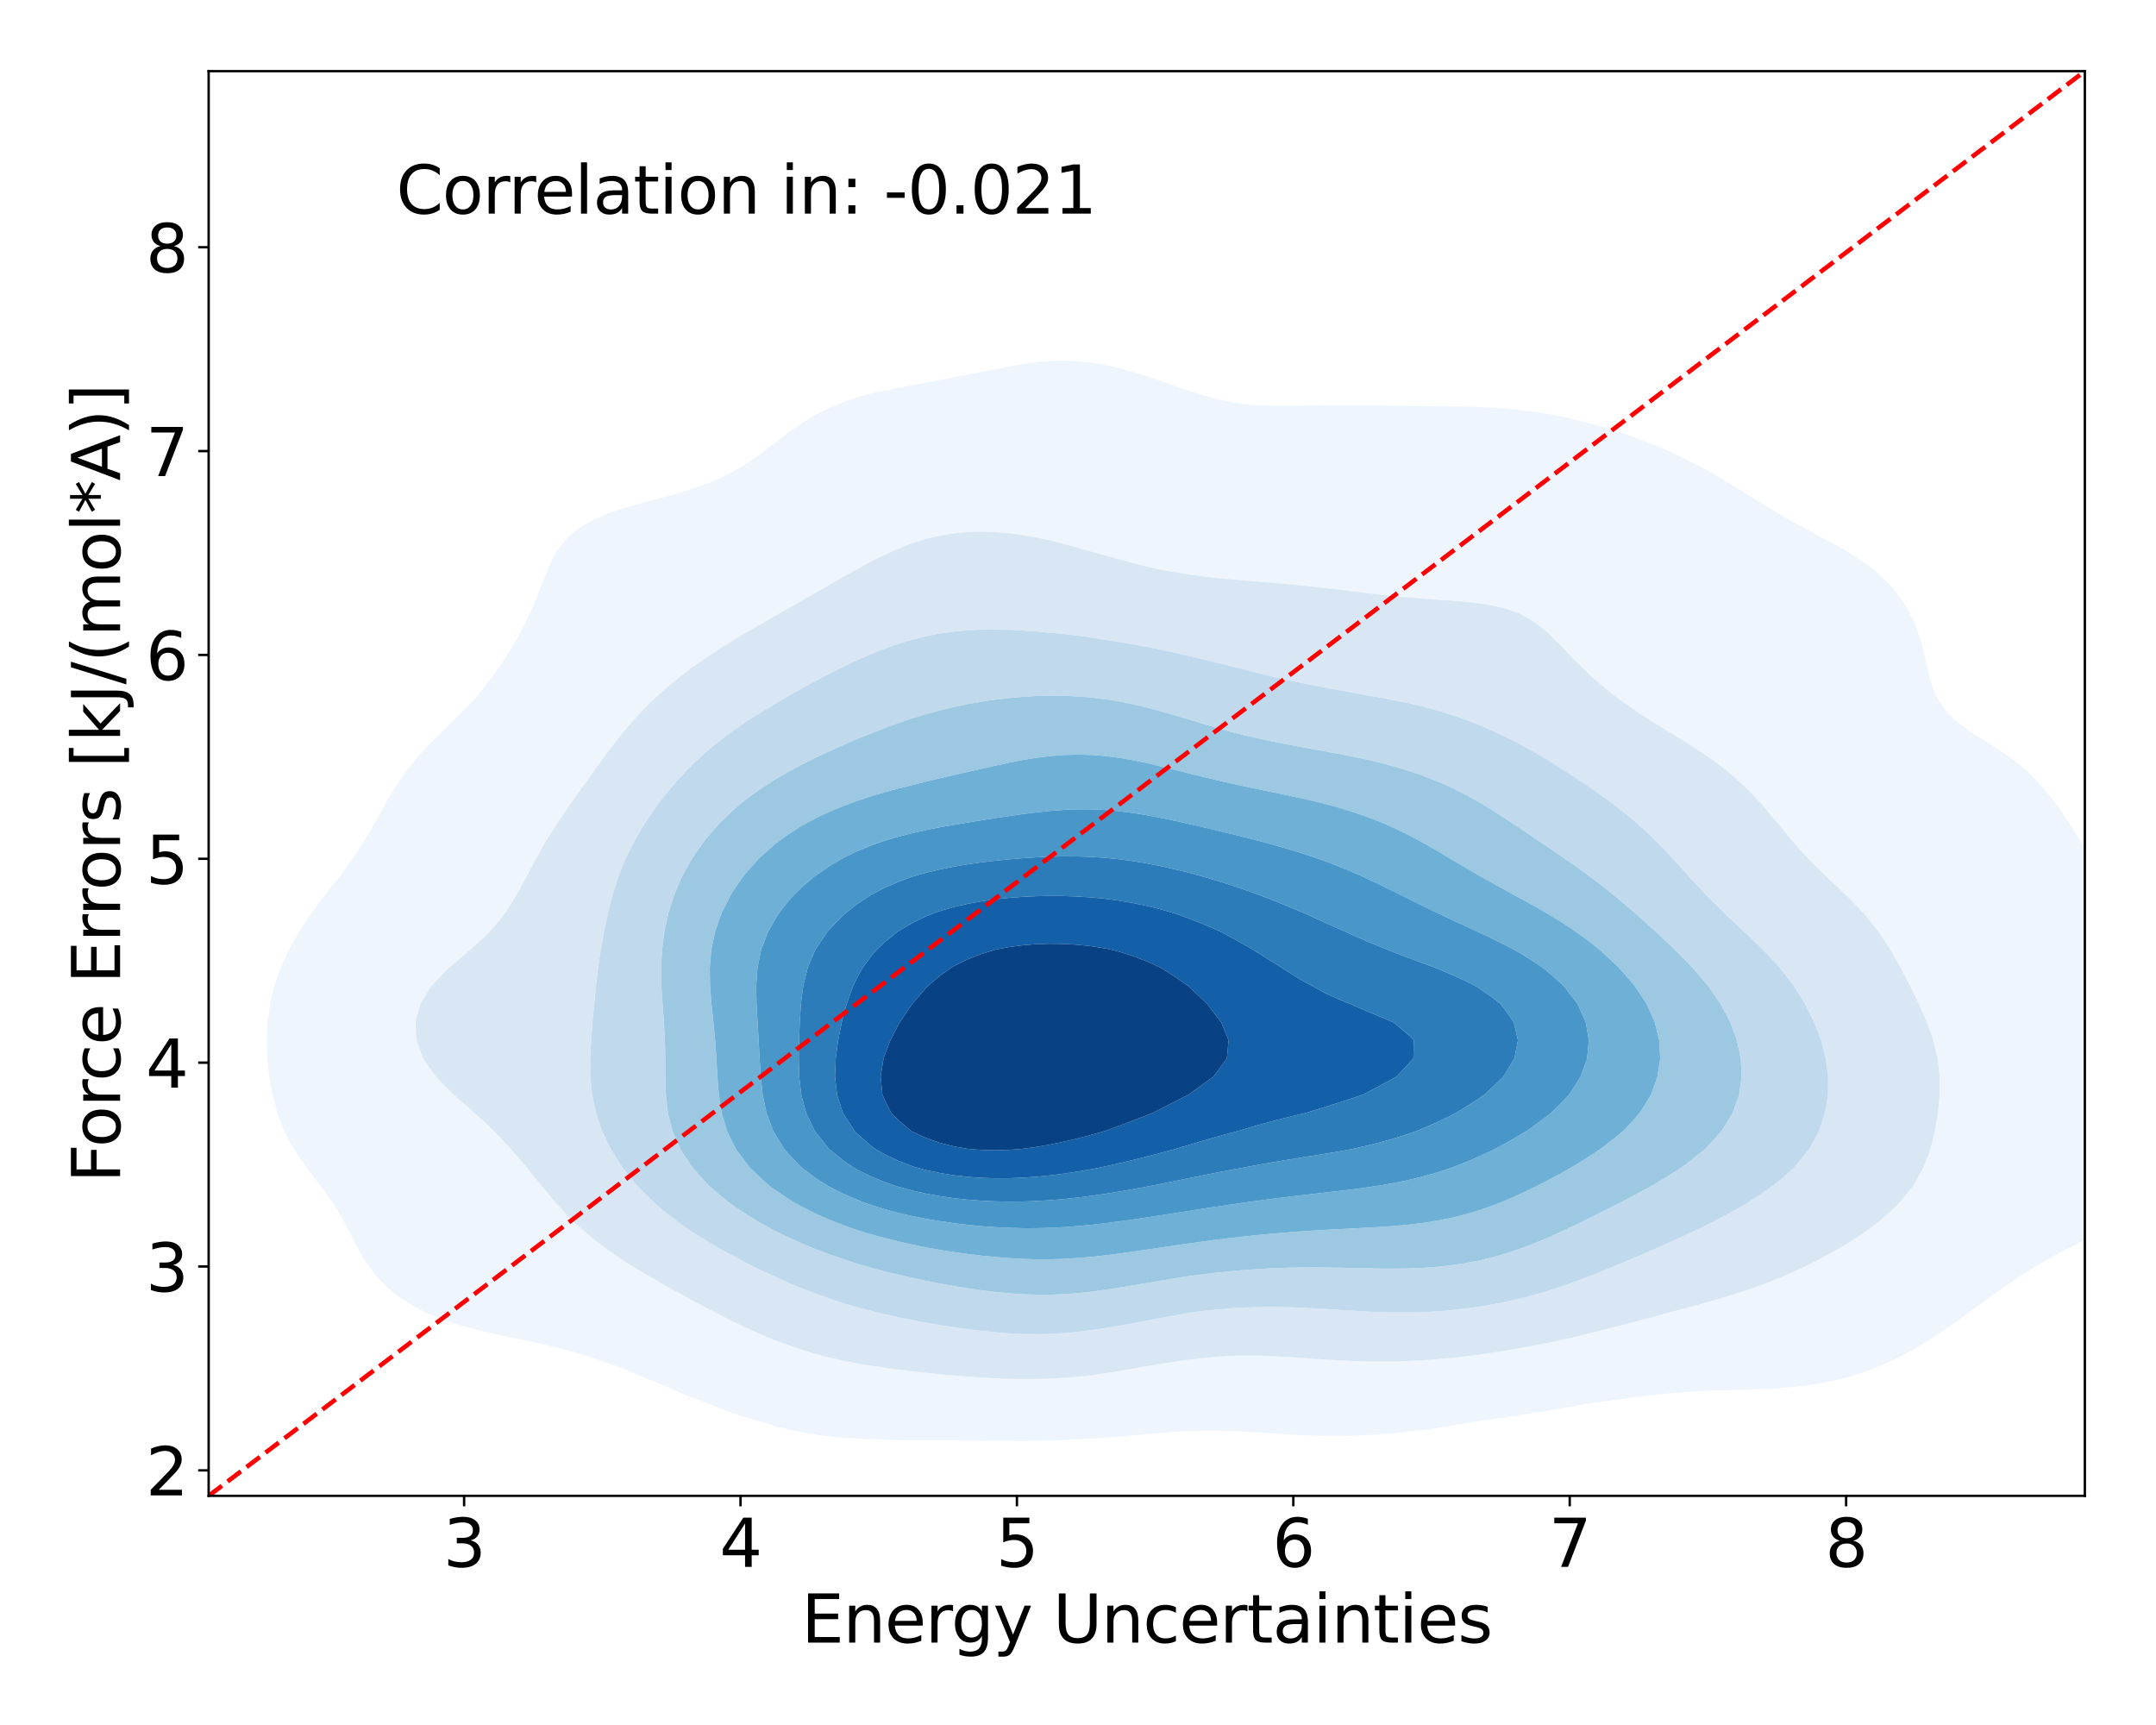 <?xml version="1.0" encoding="utf-8" standalone="no"?>
<!DOCTYPE svg PUBLIC "-//W3C//DTD SVG 1.1//EN"
  "http://www.w3.org/Graphics/SVG/1.1/DTD/svg11.dtd">
<svg xmlns:xlink="http://www.w3.org/1999/xlink" width="720pt" height="576pt" viewBox="0 0 720 576" xmlns="http://www.w3.org/2000/svg" version="1.1">
 <defs>
  <style type="text/css">*{stroke-linejoin: round; stroke-linecap: butt}</style>
 </defs>
 <g id="figure_1">
  <g id="patch_1">
   <path d="M 0 576 
L 720 576 
L 720 0 
L 0 0 
z
" style="fill: #ffffff"/>
  </g>
  <g id="axes_1">
   <g id="patch_2">
    <path d="M 69.68 499.48 
L 696.24 499.48 
L 696.24 23.76 
L 69.68 23.76 
z
" style="fill: #ffffff"/>
   </g>
   <g id="QuadContourSet_1">
    <path d="M 295.413 480.741 
L 300.025 480.83 
L 304.636 480.875 
L 309.248 480.902 
L 313.859 480.929 
L 318.471 480.967 
L 323.082 481.019 
L 327.694 481.08 
L 332.306 481.138 
L 336.917 481.178 
L 341.529 481.184 
L 346.14 481.14 
L 350.752 481.029 
L 355.363 480.842 
L 357.827 480.699 
L 359.975 480.607 
L 364.586 480.349 
L 369.198 480.032 
L 373.809 479.665 
L 378.421 479.263 
L 383.033 478.851 
L 387.644 478.457 
L 392.256 478.115 
L 396.867 477.86 
L 401.479 477.717 
L 406.09 477.701 
L 410.702 477.807 
L 415.313 478.016 
L 419.925 478.295 
L 424.536 478.605 
L 429.148 478.908 
L 433.759 479.17 
L 438.371 479.364 
L 442.983 479.473 
L 447.594 479.485 
L 452.206 479.395 
L 456.817 479.203 
L 461.429 478.909 
L 466.04 478.519 
L 470.652 478.036 
L 475.263 477.468 
L 479.875 476.821 
L 484.486 476.102 
L 489.098 475.32 
L 492.859 474.639 
L 493.71 474.524 
L 498.321 473.884 
L 502.933 473.218 
L 507.544 472.525 
L 512.156 471.803 
L 516.767 471.051 
L 521.379 470.266 
L 525.99 469.449 
L 530.602 468.603 
L 530.74 468.578 
L 535.213 467.967 
L 539.825 467.34 
L 544.437 466.73 
L 549.048 466.155 
L 553.66 465.636 
L 558.271 465.19 
L 562.883 464.827 
L 567.494 464.549 
L 572.106 464.348 
L 576.717 464.202 
L 581.329 464.081 
L 585.94 463.947 
L 590.552 463.757 
L 595.164 463.467 
L 599.775 463.035 
L 603.672 462.518 
L 604.387 462.435 
L 608.998 461.716 
L 613.61 460.767 
L 618.221 459.554 
L 622.833 458.045 
L 626.836 456.457 
L 627.444 456.225 
L 632.056 454.232 
L 636.667 451.888 
L 639.269 450.397 
L 641.279 449.257 
L 645.891 446.402 
L 648.93 444.336 
L 650.502 443.281 
L 655.114 440.037 
L 657.496 438.276 
L 659.725 436.677 
L 664.337 433.3 
L 665.815 432.216 
L 668.948 430.027 
L 673.56 426.834 
L 674.579 426.155 
L 678.171 423.89 
L 682.783 421.107 
L 684.56 420.095 
L 687.394 418.535 
L 692.006 416.151 
L 696.277 414.034 
L 696.618 413.863 
L 701.229 411.655 
L 705.841 409.465 
L 708.947 407.974 
L 710.452 407.178 
L 715.064 404.68 
L 719.675 401.979 
L 719.782 401.914 
L 724.287 398.488 
L 727.376 395.853 
L 728.898 394.017 
L 732.065 389.793 
L 733.51 386.538 
L 734.669 383.732 
L 735.884 377.672 
L 736.176 371.612 
L 735.788 365.551 
L 734.75 359.491 
L 733.51 355.265 
L 732.969 353.43 
L 730.387 347.37 
L 728.898 344.622 
L 727.065 341.309 
L 724.287 336.744 
L 723.361 335.249 
L 719.761 329.189 
L 719.675 329.022 
L 716.618 323.128 
L 715.064 319.67 
L 713.883 317.068 
L 711.294 311.007 
L 710.452 309.154 
L 708.521 304.947 
L 705.841 299.785 
L 705.372 298.887 
L 701.931 292.826 
L 701.229 291.628 
L 698.36 286.766 
L 696.618 283.832 
L 694.718 280.705 
L 692.006 276.309 
L 690.919 274.645 
L 687.394 269.449 
L 686.743 268.585 
L 682.783 263.542 
L 681.842 262.524 
L 678.171 258.61 
L 675.666 256.464 
L 673.56 254.606 
L 668.948 251.294 
L 667.492 250.403 
L 664.337 248.245 
L 659.725 245.413 
L 657.944 244.343 
L 655.114 242.18 
L 650.502 238.313 
L 650.47 238.283 
L 646.411 232.222 
L 645.891 230.932 
L 644.376 226.162 
L 643.036 220.101 
L 641.517 214.041 
L 641.279 213.433 
L 639.386 207.98 
L 636.667 202.802 
L 636.22 201.92 
L 632.056 196.342 
L 631.68 195.86 
L 627.444 191.77 
L 625.184 189.799 
L 622.833 188.065 
L 618.221 185.012 
L 616.127 183.739 
L 613.61 182.29 
L 608.998 179.792 
L 604.983 177.678 
L 604.387 177.355 
L 599.775 174.827 
L 595.164 172.247 
L 594.092 171.618 
L 590.552 169.46 
L 585.94 166.619 
L 584.245 165.558 
L 581.329 163.703 
L 576.717 160.88 
L 574.353 159.497 
L 572.106 158.161 
L 567.494 155.613 
L 563.092 153.437 
L 562.883 153.327 
L 558.271 151.07 
L 553.66 149.083 
L 549.18 147.376 
L 549.048 147.32 
L 544.437 145.52 
L 539.825 143.937 
L 535.213 142.543 
L 530.602 141.316 
L 530.602 141.316 
L 525.99 140.088 
L 521.379 139.041 
L 516.767 138.161 
L 512.156 137.439 
L 507.544 136.866 
L 502.933 136.43 
L 498.321 136.117 
L 493.71 135.908 
L 489.098 135.781 
L 484.486 135.709 
L 479.875 135.664 
L 475.263 135.623 
L 470.652 135.57 
L 466.04 135.5 
L 461.429 135.418 
L 456.817 135.341 
L 452.206 135.288 
L 447.594 135.275 
L 442.983 135.31 
L 438.371 135.386 
L 433.759 135.478 
L 429.148 135.541 
L 424.536 135.516 
L 419.925 135.337 
L 418.973 135.256 
L 415.313 134.899 
L 410.702 134.169 
L 406.09 133.156 
L 401.479 131.894 
L 396.867 130.444 
L 393.185 129.195 
L 392.256 128.873 
L 387.644 127.22 
L 383.033 125.643 
L 378.421 124.211 
L 374.395 123.135 
L 373.809 122.97 
L 369.198 121.902 
L 364.586 121.114 
L 359.975 120.622 
L 355.363 120.432 
L 350.752 120.537 
L 346.14 120.916 
L 341.529 121.54 
L 336.917 122.367 
L 333.298 123.135 
L 332.306 123.31 
L 327.694 124.186 
L 323.082 125.082 
L 318.471 125.975 
L 313.859 126.857 
L 309.248 127.736 
L 304.636 128.634 
L 301.901 129.195 
L 300.025 129.517 
L 295.413 130.398 
L 290.802 131.44 
L 286.19 132.716 
L 281.579 134.304 
L 279.288 135.256 
L 276.967 136.201 
L 272.355 138.488 
L 267.749 141.316 
L 267.744 141.319 
L 263.132 144.505 
L 259.41 147.376 
L 258.521 148.055 
L 253.909 151.549 
L 251.327 153.437 
L 249.298 154.784 
L 244.686 157.544 
L 240.967 159.497 
L 240.075 159.909 
L 235.463 161.741 
L 230.852 163.341 
L 226.24 164.764 
L 223.405 165.558 
L 221.628 166.033 
L 217.017 167.228 
L 212.405 168.476 
L 207.794 169.84 
L 203.182 171.395 
L 202.572 171.618 
L 198.571 173.365 
L 193.959 175.951 
L 191.486 177.678 
L 189.348 179.756 
L 186.137 183.739 
L 184.736 186.244 
L 183.034 189.799 
L 180.66 195.86 
L 180.125 197.15 
L 178.221 201.92 
L 175.513 207.97 
L 175.508 207.98 
L 172.223 214.041 
L 170.901 216.226 
L 168.505 220.101 
L 166.29 223.334 
L 164.304 226.162 
L 161.678 229.481 
L 159.466 232.222 
L 157.067 234.805 
L 153.841 238.283 
L 152.455 239.593 
L 147.844 244.136 
L 147.645 244.343 
L 143.232 248.65 
L 141.629 250.403 
L 138.621 253.749 
L 136.456 256.464 
L 134.009 259.805 
L 132.195 262.524 
L 129.398 267.162 
L 128.58 268.585 
L 125.222 274.645 
L 124.786 275.393 
L 121.691 280.705 
L 120.174 283.028 
L 117.734 286.766 
L 115.563 289.686 
L 113.286 292.826 
L 110.951 295.755 
L 108.594 298.887 
L 106.34 301.782 
L 104.055 304.947 
L 101.728 308.304 
L 99.982 311.007 
L 97.117 316.029 
L 96.55 317.068 
L 93.753 323.128 
L 92.505 326.765 
L 91.659 329.189 
L 90.188 335.249 
L 89.359 341.309 
L 89.077 347.37 
L 89.267 353.43 
L 89.89 359.491 
L 90.972 365.551 
L 92.505 371.2 
L 92.622 371.612 
L 94.911 377.672 
L 97.117 381.914 
L 98.162 383.732 
L 101.728 388.987 
L 102.331 389.793 
L 106.34 395.064 
L 106.977 395.853 
L 110.951 401.389 
L 111.33 401.914 
L 114.915 407.974 
L 115.563 409.205 
L 117.994 414.034 
L 120.174 418.02 
L 121.294 420.095 
L 124.786 425.013 
L 125.632 426.155 
L 129.398 429.881 
L 132.031 432.216 
L 134.009 433.593 
L 138.621 436.416 
L 142.2 438.276 
L 143.232 438.746 
L 147.844 440.596 
L 152.455 442.149 
L 157.067 443.466 
L 160.556 444.336 
L 161.678 444.615 
L 166.29 445.671 
L 170.901 446.654 
L 175.513 447.615 
L 180.125 448.594 
L 184.736 449.629 
L 187.878 450.397 
L 189.348 450.789 
L 193.959 452.162 
L 198.571 453.641 
L 203.182 455.209 
L 206.668 456.457 
L 207.794 456.905 
L 212.405 458.838 
L 217.017 460.738 
L 221.49 462.518 
L 221.628 462.579 
L 226.24 464.641 
L 230.852 466.545 
L 235.463 468.285 
L 236.272 468.578 
L 240.075 470.142 
L 244.686 471.853 
L 249.298 473.361 
L 253.772 474.639 
L 253.909 474.685 
L 258.521 476.098 
L 263.132 477.283 
L 267.744 478.257 
L 272.355 479.035 
L 276.967 479.638 
L 281.579 480.085 
L 286.19 480.4 
L 290.802 480.607 
L 294.199 480.699 
z
M 293.875 456.457 
L 290.802 456.014 
L 286.19 455.252 
L 281.579 454.361 
L 276.967 453.316 
L 272.355 452.094 
L 267.744 450.675 
L 266.929 450.397 
L 263.132 449.15 
L 258.521 447.439 
L 253.909 445.511 
L 251.334 444.336 
L 249.298 443.441 
L 244.686 441.27 
L 240.075 438.903 
L 238.898 438.276 
L 235.463 436.534 
L 230.852 434.061 
L 227.572 432.216 
L 226.24 431.502 
L 221.628 428.968 
L 217.017 426.254 
L 216.85 426.155 
L 212.405 423.565 
L 207.794 420.626 
L 206.979 420.095 
L 203.182 417.525 
L 198.571 414.034 
L 198.571 414.034 
L 193.959 410.164 
L 191.597 407.974 
L 189.348 405.699 
L 185.854 401.914 
L 184.736 400.611 
L 180.764 395.853 
L 180.125 395.05 
L 175.848 389.793 
L 175.513 389.371 
L 170.901 383.96 
L 170.692 383.732 
L 166.29 379.013 
L 164.898 377.672 
L 161.678 374.505 
L 158.377 371.612 
L 157.067 370.363 
L 152.455 366.333 
L 151.525 365.551 
L 147.844 361.849 
L 145.536 359.491 
L 143.232 356.254 
L 141.34 353.43 
L 139.075 347.37 
L 138.723 341.309 
L 140.372 335.249 
L 143.232 330.486 
L 144.09 329.189 
L 147.844 325.241 
L 149.979 323.128 
L 152.455 321.035 
L 157.067 317.101 
L 157.104 317.068 
L 161.678 312.965 
L 163.592 311.007 
L 166.29 307.984 
L 168.596 304.947 
L 170.901 301.542 
L 172.442 298.887 
L 175.513 293.337 
L 175.761 292.826 
L 178.927 286.766 
L 180.125 284.763 
L 182.372 280.705 
L 184.736 277.072 
L 186.224 274.645 
L 189.348 270.155 
L 190.389 268.585 
L 193.959 263.59 
L 194.696 262.524 
L 198.571 257.133 
L 199.046 256.464 
L 203.182 250.822 
L 203.495 250.403 
L 207.794 244.887 
L 208.24 244.343 
L 212.405 239.511 
L 213.553 238.283 
L 217.017 234.714 
L 219.7 232.222 
L 221.628 230.448 
L 226.24 226.638 
L 226.866 226.162 
L 230.852 223.051 
L 235.139 220.101 
L 235.463 219.868 
L 240.075 216.742 
L 244.538 214.041 
L 244.686 213.946 
L 249.298 211.1 
L 253.909 208.486 
L 254.821 207.98 
L 258.521 205.798 
L 263.132 203.201 
L 265.462 201.92 
L 267.744 200.571 
L 272.355 197.906 
L 276.042 195.86 
L 276.967 195.3 
L 281.579 192.596 
L 286.19 190.083 
L 286.747 189.799 
L 290.802 187.534 
L 295.413 185.246 
L 298.915 183.739 
L 300.025 183.215 
L 304.636 181.385 
L 309.248 179.935 
L 313.859 178.848 
L 318.471 178.104 
L 323.082 177.679 
L 323.089 177.678 
L 327.694 177.536 
L 332.156 177.678 
L 332.306 177.683 
L 336.917 178.064 
L 341.529 178.668 
L 346.14 179.475 
L 350.752 180.465 
L 355.363 181.617 
L 359.975 182.907 
L 362.733 183.739 
L 364.586 184.23 
L 369.198 185.493 
L 373.809 186.766 
L 378.421 188.013 
L 383.033 189.2 
L 385.57 189.799 
L 387.644 190.22 
L 392.256 191.056 
L 396.867 191.79 
L 401.479 192.42 
L 406.09 192.955 
L 410.702 193.409 
L 415.313 193.806 
L 419.925 194.174 
L 424.536 194.542 
L 429.148 194.938 
L 433.759 195.384 
L 438.098 195.86 
L 438.371 195.887 
L 442.983 196.395 
L 447.594 196.944 
L 452.206 197.512 
L 456.817 198.074 
L 461.429 198.604 
L 466.04 199.085 
L 470.652 199.509 
L 475.263 199.879 
L 479.875 200.213 
L 484.486 200.547 
L 489.098 200.932 
L 493.71 201.448 
L 496.683 201.92 
L 498.321 202.179 
L 502.933 203.249 
L 507.544 204.932 
L 512.156 207.568 
L 512.694 207.98 
L 516.767 211.068 
L 519.63 214.041 
L 521.379 215.613 
L 525.471 220.101 
L 525.99 220.554 
L 530.602 224.997 
L 531.714 226.162 
L 535.213 228.99 
L 539.012 232.222 
L 539.825 232.791 
L 544.437 236.021 
L 547.616 238.283 
L 549.048 239.181 
L 553.66 242.055 
L 557.261 244.343 
L 558.271 244.953 
L 562.883 247.756 
L 566.985 250.403 
L 567.494 250.738 
L 572.106 253.883 
L 575.556 256.464 
L 576.717 257.402 
L 581.329 261.392 
L 582.553 262.524 
L 585.94 265.997 
L 588.347 268.585 
L 590.552 271.185 
L 593.473 274.645 
L 595.164 276.731 
L 598.491 280.705 
L 599.775 282.197 
L 603.906 286.766 
L 604.387 287.262 
L 608.998 291.828 
L 610.041 292.826 
L 613.61 296.142 
L 616.485 298.887 
L 618.221 300.585 
L 622.359 304.947 
L 622.833 305.49 
L 627.237 311.007 
L 627.444 311.3 
L 631.252 317.068 
L 632.056 318.438 
L 634.718 323.128 
L 636.667 326.882 
L 637.872 329.189 
L 640.82 335.249 
L 641.279 336.317 
L 643.535 341.309 
L 645.646 347.37 
L 645.891 348.443 
L 647.113 353.43 
L 647.77 359.491 
L 647.736 365.551 
L 647.182 371.612 
L 646.168 377.672 
L 645.891 378.754 
L 644.683 383.732 
L 642.382 389.793 
L 641.279 391.774 
L 638.963 395.853 
L 636.667 398.787 
L 634.064 401.914 
L 632.056 403.858 
L 627.444 407.933 
L 627.395 407.974 
L 622.833 411.363 
L 618.801 414.034 
L 618.221 414.406 
L 613.61 417.206 
L 608.998 419.729 
L 608.292 420.095 
L 604.387 422.135 
L 599.775 424.335 
L 595.568 426.155 
L 595.164 426.329 
L 590.552 428.215 
L 585.94 429.918 
L 581.329 431.463 
L 578.957 432.216 
L 576.717 432.905 
L 572.106 434.274 
L 567.494 435.573 
L 562.883 436.825 
L 558.271 438.049 
L 557.436 438.276 
L 553.66 439.295 
L 549.048 440.536 
L 544.437 441.758 
L 539.825 442.952 
L 535.213 444.109 
L 534.297 444.336 
L 530.602 445.283 
L 525.99 446.41 
L 521.379 447.463 
L 516.767 448.438 
L 512.156 449.334 
L 507.544 450.151 
L 506.036 450.397 
L 502.933 450.955 
L 498.321 451.705 
L 493.71 452.371 
L 489.098 452.956 
L 484.486 453.458 
L 479.875 453.877 
L 475.263 454.209 
L 470.652 454.451 
L 466.04 454.602 
L 461.429 454.657 
L 456.817 454.62 
L 452.206 454.493 
L 447.594 454.285 
L 442.983 454.014 
L 438.371 453.701 
L 433.759 453.376 
L 429.148 453.073 
L 424.536 452.829 
L 419.925 452.681 
L 415.313 452.657 
L 410.702 452.778 
L 406.09 453.052 
L 401.479 453.474 
L 396.867 454.027 
L 392.256 454.684 
L 387.644 455.41 
L 383.033 456.168 
L 381.295 456.457 
L 378.421 456.997 
L 373.809 457.82 
L 369.198 458.557 
L 364.586 459.188 
L 359.975 459.699 
L 355.363 460.085 
L 350.752 460.345 
L 346.14 460.483 
L 341.529 460.506 
L 336.917 460.425 
L 332.306 460.251 
L 327.694 459.998 
L 323.082 459.679 
L 318.471 459.305 
L 313.859 458.883 
L 309.248 458.417 
L 304.636 457.904 
L 300.025 457.335 
L 295.413 456.695 
z
" clip-path="url(#pa8d4b6b3d4)" style="fill: #eef5fc"/>
    <path d="M 295.413 456.695 
L 300.025 457.335 
L 304.636 457.904 
L 309.248 458.417 
L 313.859 458.883 
L 318.471 459.305 
L 323.082 459.679 
L 327.694 459.998 
L 332.306 460.251 
L 336.917 460.425 
L 341.529 460.506 
L 346.14 460.483 
L 350.752 460.345 
L 355.363 460.085 
L 359.975 459.699 
L 364.586 459.188 
L 369.198 458.557 
L 373.809 457.82 
L 378.421 456.997 
L 381.295 456.457 
L 383.033 456.168 
L 387.644 455.41 
L 392.256 454.684 
L 396.867 454.027 
L 401.479 453.474 
L 406.09 453.052 
L 410.702 452.778 
L 415.313 452.657 
L 419.925 452.681 
L 424.536 452.829 
L 429.148 453.073 
L 433.759 453.376 
L 438.371 453.701 
L 442.983 454.014 
L 447.594 454.285 
L 452.206 454.493 
L 456.817 454.62 
L 461.429 454.657 
L 466.04 454.602 
L 470.652 454.451 
L 475.263 454.209 
L 479.875 453.877 
L 484.486 453.458 
L 489.098 452.956 
L 493.71 452.371 
L 498.321 451.705 
L 502.933 450.955 
L 506.036 450.397 
L 507.544 450.151 
L 512.156 449.334 
L 516.767 448.438 
L 521.379 447.463 
L 525.99 446.41 
L 530.602 445.283 
L 534.297 444.336 
L 535.213 444.109 
L 539.825 442.952 
L 544.437 441.758 
L 549.048 440.536 
L 553.66 439.295 
L 557.436 438.276 
L 558.271 438.049 
L 562.883 436.825 
L 567.494 435.573 
L 572.106 434.274 
L 576.717 432.905 
L 578.957 432.216 
L 581.329 431.463 
L 585.94 429.918 
L 590.552 428.215 
L 595.164 426.329 
L 595.568 426.155 
L 599.775 424.335 
L 604.387 422.135 
L 608.292 420.095 
L 608.998 419.729 
L 613.61 417.206 
L 618.221 414.406 
L 618.801 414.034 
L 622.833 411.363 
L 627.395 407.974 
L 627.444 407.933 
L 632.056 403.858 
L 634.064 401.914 
L 636.667 398.787 
L 638.963 395.853 
L 641.279 391.774 
L 642.382 389.793 
L 644.683 383.732 
L 645.891 378.754 
L 646.168 377.672 
L 647.182 371.612 
L 647.736 365.551 
L 647.77 359.491 
L 647.113 353.43 
L 645.891 348.443 
L 645.646 347.37 
L 643.535 341.309 
L 641.279 336.317 
L 640.82 335.249 
L 637.872 329.189 
L 636.667 326.882 
L 634.718 323.128 
L 632.056 318.438 
L 631.252 317.068 
L 627.444 311.3 
L 627.237 311.007 
L 622.833 305.49 
L 622.359 304.947 
L 618.221 300.585 
L 616.485 298.887 
L 613.61 296.142 
L 610.041 292.826 
L 608.998 291.828 
L 604.387 287.262 
L 603.906 286.766 
L 599.775 282.197 
L 598.491 280.705 
L 595.164 276.731 
L 593.473 274.645 
L 590.552 271.185 
L 588.347 268.585 
L 585.94 265.997 
L 582.553 262.524 
L 581.329 261.392 
L 576.717 257.402 
L 575.556 256.464 
L 572.106 253.883 
L 567.494 250.738 
L 566.985 250.403 
L 562.883 247.756 
L 558.271 244.953 
L 557.261 244.343 
L 553.66 242.055 
L 549.048 239.181 
L 547.616 238.283 
L 544.437 236.021 
L 539.825 232.791 
L 539.012 232.222 
L 535.213 228.99 
L 531.714 226.162 
L 530.602 224.997 
L 525.99 220.554 
L 525.471 220.101 
L 521.379 215.613 
L 519.63 214.041 
L 516.767 211.068 
L 512.694 207.98 
L 512.156 207.568 
L 507.544 204.932 
L 502.933 203.249 
L 498.321 202.179 
L 496.683 201.92 
L 493.71 201.448 
L 489.098 200.932 
L 484.486 200.547 
L 479.875 200.213 
L 475.263 199.879 
L 470.652 199.509 
L 466.04 199.085 
L 461.429 198.604 
L 456.817 198.074 
L 452.206 197.512 
L 447.594 196.944 
L 442.983 196.395 
L 438.371 195.887 
L 438.098 195.86 
L 433.759 195.384 
L 429.148 194.938 
L 424.536 194.542 
L 419.925 194.174 
L 415.313 193.806 
L 410.702 193.409 
L 406.09 192.955 
L 401.479 192.42 
L 396.867 191.79 
L 392.256 191.056 
L 387.644 190.22 
L 385.57 189.799 
L 383.033 189.2 
L 378.421 188.013 
L 373.809 186.766 
L 369.198 185.493 
L 364.586 184.23 
L 362.733 183.739 
L 359.975 182.907 
L 355.363 181.617 
L 350.752 180.465 
L 346.14 179.475 
L 341.529 178.668 
L 336.917 178.064 
L 332.306 177.683 
L 332.156 177.678 
L 327.694 177.536 
L 323.089 177.678 
L 323.082 177.679 
L 318.471 178.104 
L 313.859 178.848 
L 309.248 179.935 
L 304.636 181.385 
L 300.025 183.215 
L 298.915 183.739 
L 295.413 185.246 
L 290.802 187.534 
L 286.747 189.799 
L 286.19 190.083 
L 281.579 192.596 
L 276.967 195.3 
L 276.042 195.86 
L 272.355 197.906 
L 267.744 200.571 
L 265.462 201.92 
L 263.132 203.201 
L 258.521 205.798 
L 254.821 207.98 
L 253.909 208.486 
L 249.298 211.1 
L 244.686 213.946 
L 244.538 214.041 
L 240.075 216.742 
L 235.463 219.868 
L 235.139 220.101 
L 230.852 223.051 
L 226.866 226.162 
L 226.24 226.638 
L 221.628 230.448 
L 219.7 232.222 
L 217.017 234.714 
L 213.553 238.283 
L 212.405 239.511 
L 208.24 244.343 
L 207.794 244.887 
L 203.495 250.403 
L 203.182 250.822 
L 199.046 256.464 
L 198.571 257.133 
L 194.696 262.524 
L 193.959 263.59 
L 190.389 268.585 
L 189.348 270.155 
L 186.224 274.645 
L 184.736 277.072 
L 182.372 280.705 
L 180.125 284.763 
L 178.927 286.766 
L 175.761 292.826 
L 175.513 293.337 
L 172.442 298.887 
L 170.901 301.542 
L 168.596 304.947 
L 166.29 307.984 
L 163.592 311.007 
L 161.678 312.965 
L 157.104 317.068 
L 157.067 317.101 
L 152.455 321.035 
L 149.979 323.128 
L 147.844 325.241 
L 144.09 329.189 
L 143.232 330.486 
L 140.372 335.249 
L 138.723 341.309 
L 139.075 347.37 
L 141.34 353.43 
L 143.232 356.254 
L 145.536 359.491 
L 147.844 361.849 
L 151.525 365.551 
L 152.455 366.333 
L 157.067 370.363 
L 158.377 371.612 
L 161.678 374.505 
L 164.898 377.672 
L 166.29 379.013 
L 170.692 383.732 
L 170.901 383.96 
L 175.513 389.371 
L 175.848 389.793 
L 180.125 395.05 
L 180.764 395.853 
L 184.736 400.611 
L 185.854 401.914 
L 189.348 405.699 
L 191.597 407.974 
L 193.959 410.164 
L 198.571 414.034 
L 198.571 414.034 
L 203.182 417.525 
L 206.979 420.095 
L 207.794 420.626 
L 212.405 423.565 
L 216.85 426.155 
L 217.017 426.254 
L 221.628 428.968 
L 226.24 431.502 
L 227.572 432.216 
L 230.852 434.061 
L 235.463 436.534 
L 238.898 438.276 
L 240.075 438.903 
L 244.686 441.27 
L 249.298 443.441 
L 251.334 444.336 
L 253.909 445.511 
L 258.521 447.439 
L 263.132 449.15 
L 266.929 450.397 
L 267.744 450.675 
L 272.355 452.094 
L 276.967 453.316 
L 281.579 454.361 
L 286.19 455.252 
L 290.802 456.014 
L 293.875 456.457 
z
M 327.297 444.336 
L 323.082 443.828 
L 318.471 443.186 
L 313.859 442.467 
L 309.248 441.677 
L 304.636 440.811 
L 300.025 439.86 
L 295.413 438.809 
L 293.276 438.276 
L 290.802 437.689 
L 286.19 436.486 
L 281.579 435.133 
L 276.967 433.609 
L 273.197 432.216 
L 272.355 431.926 
L 267.744 430.204 
L 263.132 428.283 
L 258.527 426.155 
L 258.521 426.152 
L 253.909 424.064 
L 249.298 421.765 
L 246.187 420.095 
L 244.686 419.322 
L 240.075 416.804 
L 235.463 414.034 
L 235.463 414.034 
L 230.852 411.127 
L 226.335 407.974 
L 226.24 407.903 
L 221.628 404.309 
L 218.792 401.914 
L 217.017 400.21 
L 212.719 395.853 
L 212.405 395.472 
L 207.85 389.793 
L 207.794 389.703 
L 203.995 383.732 
L 203.182 381.994 
L 201.058 377.672 
L 199.014 371.612 
L 198.571 369.35 
L 197.736 365.551 
L 197.154 359.491 
L 197.115 353.43 
L 197.407 347.37 
L 197.866 341.309 
L 198.427 335.249 
L 198.571 334.008 
L 199.037 329.189 
L 199.766 323.128 
L 200.657 317.068 
L 201.731 311.007 
L 203.031 304.947 
L 203.182 304.371 
L 204.533 298.887 
L 206.453 292.826 
L 207.794 289.503 
L 208.885 286.766 
L 211.904 280.705 
L 212.405 279.848 
L 215.512 274.645 
L 217.017 272.417 
L 219.718 268.585 
L 221.628 266.084 
L 224.531 262.524 
L 226.24 260.547 
L 230.077 256.464 
L 230.852 255.679 
L 235.463 251.38 
L 236.612 250.403 
L 240.075 247.554 
L 244.37 244.343 
L 244.686 244.112 
L 249.298 240.937 
L 253.439 238.283 
L 253.909 237.983 
L 258.521 235.168 
L 263.132 232.481 
L 263.592 232.222 
L 267.744 229.877 
L 272.355 227.371 
L 274.665 226.162 
L 276.967 224.95 
L 281.579 222.64 
L 286.19 220.466 
L 287.024 220.101 
L 290.802 218.428 
L 295.413 216.584 
L 300.025 214.965 
L 303.119 214.041 
L 304.636 213.573 
L 309.248 212.413 
L 313.859 211.517 
L 318.471 210.873 
L 323.082 210.461 
L 327.694 210.252 
L 332.306 210.215 
L 336.917 210.32 
L 341.529 210.541 
L 346.14 210.859 
L 350.752 211.262 
L 355.363 211.742 
L 359.975 212.297 
L 364.586 212.924 
L 369.198 213.625 
L 371.679 214.041 
L 373.809 214.372 
L 378.421 215.158 
L 383.033 216.013 
L 387.644 216.936 
L 392.256 217.926 
L 396.867 218.979 
L 401.479 220.091 
L 401.522 220.101 
L 406.09 221.204 
L 410.702 222.35 
L 415.313 223.514 
L 419.925 224.679 
L 424.536 225.83 
L 425.925 226.162 
L 429.148 226.888 
L 433.759 227.87 
L 438.371 228.799 
L 442.983 229.683 
L 447.594 230.534 
L 452.206 231.372 
L 456.817 232.221 
L 456.824 232.222 
L 461.429 233.02 
L 466.04 233.885 
L 470.652 234.848 
L 475.263 235.942 
L 479.875 237.203 
L 483.307 238.283 
L 484.486 238.631 
L 489.098 240.169 
L 493.71 241.938 
L 498.321 243.956 
L 499.127 244.343 
L 502.933 246.103 
L 507.544 248.46 
L 511.036 250.403 
L 512.156 251.024 
L 516.767 253.716 
L 521.189 256.464 
L 521.379 256.584 
L 525.99 259.566 
L 530.375 262.524 
L 530.602 262.681 
L 535.213 265.927 
L 538.827 268.585 
L 539.825 269.344 
L 544.437 273.006 
L 546.383 274.645 
L 549.048 276.998 
L 552.927 280.705 
L 553.66 281.428 
L 558.271 286.299 
L 558.689 286.766 
L 562.883 291.369 
L 564.15 292.826 
L 567.494 296.387 
L 569.787 298.887 
L 572.106 301.179 
L 575.877 304.947 
L 576.717 305.73 
L 581.329 310.034 
L 582.363 311.007 
L 585.94 314.367 
L 588.722 317.068 
L 590.552 318.981 
L 594.355 323.128 
L 595.164 324.143 
L 599.037 329.189 
L 599.775 330.347 
L 602.828 335.249 
L 604.387 338.373 
L 605.846 341.309 
L 608.153 347.37 
L 608.998 350.638 
L 609.736 353.43 
L 610.529 359.491 
L 610.463 365.551 
L 609.475 371.612 
L 608.998 373.082 
L 607.455 377.672 
L 604.387 383.295 
L 604.132 383.732 
L 599.775 389.101 
L 599.166 389.793 
L 595.164 393.41 
L 592.204 395.853 
L 590.552 397.035 
L 585.94 400.141 
L 583.119 401.914 
L 581.329 402.964 
L 576.717 405.542 
L 572.106 407.947 
L 572.054 407.974 
L 567.494 410.245 
L 562.883 412.42 
L 559.339 414.034 
L 558.271 414.518 
L 553.66 416.582 
L 549.048 418.591 
L 545.562 420.095 
L 544.437 420.57 
L 539.825 422.518 
L 535.213 424.413 
L 530.838 426.155 
L 530.602 426.245 
L 525.99 427.968 
L 521.379 429.581 
L 516.767 431.07 
L 512.889 432.216 
L 512.156 432.423 
L 507.544 433.622 
L 502.933 434.676 
L 498.321 435.589 
L 493.71 436.363 
L 489.098 437 
L 484.486 437.504 
L 479.875 437.876 
L 475.263 438.12 
L 470.652 438.24 
L 466.04 438.245 
L 461.429 438.145 
L 456.817 437.959 
L 452.206 437.709 
L 447.594 437.421 
L 442.983 437.124 
L 438.371 436.85 
L 433.759 436.624 
L 429.148 436.471 
L 424.536 436.41 
L 419.925 436.455 
L 415.313 436.614 
L 410.702 436.893 
L 406.09 437.29 
L 401.479 437.803 
L 397.967 438.276 
L 396.867 438.438 
L 392.256 439.218 
L 387.644 440.064 
L 383.033 440.947 
L 378.421 441.83 
L 373.809 442.68 
L 369.198 443.46 
L 364.586 444.14 
L 362.95 444.336 
L 359.975 444.714 
L 355.363 445.141 
L 350.752 445.403 
L 346.14 445.499 
L 341.529 445.433 
L 336.917 445.217 
L 332.306 444.863 
L 327.694 444.386 
z
" clip-path="url(#pa8d4b6b3d4)" style="fill: #d9e7f5"/>
    <path d="M 327.694 444.386 
L 332.306 444.863 
L 336.917 445.217 
L 341.529 445.433 
L 346.14 445.499 
L 350.752 445.403 
L 355.363 445.141 
L 359.975 444.714 
L 362.95 444.336 
L 364.586 444.14 
L 369.198 443.46 
L 373.809 442.68 
L 378.421 441.83 
L 383.033 440.947 
L 387.644 440.064 
L 392.256 439.218 
L 396.867 438.438 
L 397.967 438.276 
L 401.479 437.803 
L 406.09 437.29 
L 410.702 436.893 
L 415.313 436.614 
L 419.925 436.455 
L 424.536 436.41 
L 429.148 436.471 
L 433.759 436.624 
L 438.371 436.85 
L 442.983 437.124 
L 447.594 437.421 
L 452.206 437.709 
L 456.817 437.959 
L 461.429 438.145 
L 466.04 438.245 
L 470.652 438.24 
L 475.263 438.12 
L 479.875 437.876 
L 484.486 437.504 
L 489.098 437 
L 493.71 436.363 
L 498.321 435.589 
L 502.933 434.676 
L 507.544 433.622 
L 512.156 432.423 
L 512.889 432.216 
L 516.767 431.07 
L 521.379 429.581 
L 525.99 427.968 
L 530.602 426.245 
L 530.838 426.155 
L 535.213 424.413 
L 539.825 422.518 
L 544.437 420.57 
L 545.562 420.095 
L 549.048 418.591 
L 553.66 416.582 
L 558.271 414.518 
L 559.339 414.034 
L 562.883 412.42 
L 567.494 410.245 
L 572.054 407.974 
L 572.106 407.947 
L 576.717 405.542 
L 581.329 402.964 
L 583.119 401.914 
L 585.94 400.141 
L 590.552 397.035 
L 592.204 395.853 
L 595.164 393.41 
L 599.166 389.793 
L 599.775 389.101 
L 604.132 383.732 
L 604.387 383.295 
L 607.455 377.672 
L 608.998 373.082 
L 609.475 371.612 
L 610.463 365.551 
L 610.529 359.491 
L 609.736 353.43 
L 608.998 350.638 
L 608.153 347.37 
L 605.846 341.309 
L 604.387 338.373 
L 602.828 335.249 
L 599.775 330.347 
L 599.037 329.189 
L 595.164 324.143 
L 594.355 323.128 
L 590.552 318.981 
L 588.722 317.068 
L 585.94 314.367 
L 582.363 311.007 
L 581.329 310.034 
L 576.717 305.73 
L 575.877 304.947 
L 572.106 301.179 
L 569.787 298.887 
L 567.494 296.387 
L 564.15 292.826 
L 562.883 291.369 
L 558.689 286.766 
L 558.271 286.299 
L 553.66 281.428 
L 552.927 280.705 
L 549.048 276.998 
L 546.383 274.645 
L 544.437 273.006 
L 539.825 269.344 
L 538.827 268.585 
L 535.213 265.927 
L 530.602 262.681 
L 530.375 262.524 
L 525.99 259.566 
L 521.379 256.584 
L 521.189 256.464 
L 516.767 253.716 
L 512.156 251.024 
L 511.036 250.403 
L 507.544 248.46 
L 502.933 246.103 
L 499.127 244.343 
L 498.321 243.956 
L 493.71 241.938 
L 489.098 240.169 
L 484.486 238.631 
L 483.307 238.283 
L 479.875 237.203 
L 475.263 235.942 
L 470.652 234.848 
L 466.04 233.885 
L 461.429 233.02 
L 456.824 232.222 
L 456.817 232.221 
L 452.206 231.372 
L 447.594 230.534 
L 442.983 229.683 
L 438.371 228.799 
L 433.759 227.87 
L 429.148 226.888 
L 425.925 226.162 
L 424.536 225.83 
L 419.925 224.679 
L 415.313 223.514 
L 410.702 222.35 
L 406.09 221.204 
L 401.522 220.101 
L 401.479 220.091 
L 396.867 218.979 
L 392.256 217.926 
L 387.644 216.936 
L 383.033 216.013 
L 378.421 215.158 
L 373.809 214.372 
L 371.679 214.041 
L 369.198 213.625 
L 364.586 212.924 
L 359.975 212.297 
L 355.363 211.742 
L 350.752 211.262 
L 346.14 210.859 
L 341.529 210.541 
L 336.917 210.32 
L 332.306 210.215 
L 327.694 210.252 
L 323.082 210.461 
L 318.471 210.873 
L 313.859 211.517 
L 309.248 212.413 
L 304.636 213.573 
L 303.119 214.041 
L 300.025 214.965 
L 295.413 216.584 
L 290.802 218.428 
L 287.024 220.101 
L 286.19 220.466 
L 281.579 222.64 
L 276.967 224.95 
L 274.665 226.162 
L 272.355 227.371 
L 267.744 229.877 
L 263.592 232.222 
L 263.132 232.481 
L 258.521 235.168 
L 253.909 237.983 
L 253.439 238.283 
L 249.298 240.937 
L 244.686 244.112 
L 244.37 244.343 
L 240.075 247.554 
L 236.612 250.403 
L 235.463 251.38 
L 230.852 255.679 
L 230.077 256.464 
L 226.24 260.547 
L 224.531 262.524 
L 221.628 266.084 
L 219.718 268.585 
L 217.017 272.417 
L 215.512 274.645 
L 212.405 279.848 
L 211.904 280.705 
L 208.885 286.766 
L 207.794 289.503 
L 206.453 292.826 
L 204.533 298.887 
L 203.182 304.371 
L 203.031 304.947 
L 201.731 311.007 
L 200.657 317.068 
L 199.766 323.128 
L 199.037 329.189 
L 198.571 334.008 
L 198.427 335.249 
L 197.866 341.309 
L 197.407 347.37 
L 197.115 353.43 
L 197.154 359.491 
L 197.736 365.551 
L 198.571 369.35 
L 199.014 371.612 
L 201.058 377.672 
L 203.182 381.994 
L 203.995 383.732 
L 207.794 389.703 
L 207.85 389.793 
L 212.405 395.472 
L 212.719 395.853 
L 217.017 400.21 
L 218.792 401.914 
L 221.628 404.309 
L 226.24 407.903 
L 226.335 407.974 
L 230.852 411.127 
L 235.463 414.034 
L 235.463 414.034 
L 240.075 416.804 
L 244.686 419.322 
L 246.187 420.095 
L 249.298 421.765 
L 253.909 424.064 
L 258.521 426.152 
L 258.527 426.155 
L 263.132 428.283 
L 267.744 430.204 
L 272.355 431.926 
L 273.197 432.216 
L 276.967 433.609 
L 281.579 435.133 
L 286.19 436.486 
L 290.802 437.689 
L 293.276 438.276 
L 295.413 438.809 
L 300.025 439.86 
L 304.636 440.811 
L 309.248 441.677 
L 313.859 442.467 
L 318.471 443.186 
L 323.082 443.828 
L 327.297 444.336 
z
M 343.37 432.216 
L 341.529 432.154 
L 336.917 431.846 
L 332.306 431.403 
L 327.694 430.843 
L 323.082 430.182 
L 318.471 429.433 
L 313.859 428.601 
L 309.248 427.684 
L 304.636 426.677 
L 302.451 426.155 
L 300.025 425.628 
L 295.413 424.531 
L 290.802 423.309 
L 286.19 421.941 
L 281.579 420.406 
L 280.721 420.095 
L 276.967 418.836 
L 272.355 417.108 
L 267.744 415.169 
L 265.275 414.034 
L 263.132 413.075 
L 258.521 410.821 
L 253.909 408.304 
L 253.338 407.974 
L 249.298 405.523 
L 244.686 402.423 
L 243.965 401.914 
L 240.075 398.785 
L 236.694 395.853 
L 235.463 394.537 
L 231.216 389.793 
L 230.852 389.243 
L 227.24 383.732 
L 226.24 381.428 
L 224.585 377.672 
L 223.051 371.612 
L 222.376 365.551 
L 222.202 359.491 
L 222.177 353.43 
L 222.044 347.37 
L 221.719 341.309 
L 221.628 340.083 
L 221.258 335.249 
L 220.875 329.189 
L 220.772 323.128 
L 221.09 317.068 
L 221.628 313.054 
L 221.897 311.007 
L 223.223 304.947 
L 225.144 298.887 
L 226.24 296.232 
L 227.719 292.826 
L 230.852 287.098 
L 231.047 286.766 
L 235.26 280.705 
L 235.463 280.449 
L 240.075 275.122 
L 240.533 274.645 
L 244.686 270.656 
L 247.125 268.585 
L 249.298 266.813 
L 253.909 263.468 
L 255.367 262.524 
L 258.521 260.472 
L 263.132 257.786 
L 265.659 256.464 
L 267.744 255.321 
L 272.355 252.995 
L 276.967 250.868 
L 278.057 250.403 
L 281.579 248.779 
L 286.19 246.789 
L 290.802 244.932 
L 292.374 244.343 
L 295.413 243.133 
L 300.025 241.432 
L 304.636 239.873 
L 309.248 238.463 
L 309.9 238.283 
L 313.859 237.195 
L 318.471 236.082 
L 323.082 235.121 
L 327.694 234.305 
L 332.306 233.628 
L 336.917 233.087 
L 341.529 232.683 
L 346.14 232.42 
L 350.752 232.305 
L 355.363 232.349 
L 359.975 232.559 
L 364.586 232.944 
L 369.198 233.508 
L 373.809 234.252 
L 378.421 235.172 
L 383.033 236.258 
L 387.644 237.49 
L 390.362 238.283 
L 392.256 238.823 
L 396.867 240.194 
L 401.479 241.586 
L 406.09 242.962 
L 410.702 244.289 
L 410.9 244.343 
L 415.313 245.444 
L 419.925 246.51 
L 424.536 247.495 
L 429.148 248.415 
L 433.759 249.288 
L 438.371 250.139 
L 439.805 250.403 
L 442.983 250.962 
L 447.594 251.806 
L 452.206 252.712 
L 456.817 253.706 
L 461.429 254.812 
L 466.04 256.056 
L 467.413 256.464 
L 470.652 257.459 
L 475.263 259.049 
L 479.875 260.847 
L 483.73 262.524 
L 484.486 262.875 
L 489.098 265.185 
L 493.71 267.722 
L 495.188 268.585 
L 498.321 270.501 
L 502.933 273.464 
L 504.713 274.645 
L 507.544 276.515 
L 512.156 279.642 
L 513.69 280.705 
L 516.767 282.737 
L 521.379 285.91 
L 522.57 286.766 
L 525.99 289.078 
L 530.602 292.463 
L 531.065 292.826 
L 535.213 295.906 
L 538.844 298.887 
L 539.825 299.653 
L 544.437 303.528 
L 546.015 304.947 
L 549.048 307.58 
L 552.797 311.007 
L 553.66 311.799 
L 558.271 316.127 
L 559.261 317.068 
L 562.883 320.733 
L 565.232 323.128 
L 567.494 325.774 
L 570.413 329.189 
L 572.106 331.641 
L 574.614 335.249 
L 576.717 339.267 
L 577.802 341.309 
L 580.036 347.37 
L 581.329 353.43 
L 581.329 353.43 
L 581.622 359.491 
L 581.329 361.666 
L 580.782 365.551 
L 578.617 371.612 
L 576.717 374.786 
L 574.888 377.672 
L 572.106 380.783 
L 569.299 383.732 
L 567.494 385.224 
L 562.883 388.832 
L 561.596 389.793 
L 558.271 391.917 
L 553.66 394.735 
L 551.774 395.853 
L 549.048 397.333 
L 544.437 399.792 
L 540.391 401.914 
L 539.825 402.198 
L 535.213 404.523 
L 530.602 406.829 
L 528.295 407.974 
L 525.99 409.085 
L 521.379 411.262 
L 516.767 413.35 
L 515.175 414.034 
L 512.156 415.265 
L 507.544 416.992 
L 502.933 418.531 
L 498.321 419.867 
L 497.399 420.095 
L 493.71 420.949 
L 489.098 421.823 
L 484.486 422.505 
L 479.875 423.008 
L 475.263 423.347 
L 470.652 423.542 
L 466.04 423.618 
L 461.429 423.603 
L 456.817 423.528 
L 452.206 423.424 
L 447.594 423.32 
L 442.983 423.241 
L 438.371 423.209 
L 433.759 423.237 
L 429.148 423.335 
L 424.536 423.508 
L 419.925 423.759 
L 415.313 424.087 
L 410.702 424.491 
L 406.09 424.97 
L 401.479 425.522 
L 396.867 426.142 
L 396.775 426.155 
L 392.256 426.854 
L 387.644 427.615 
L 383.033 428.405 
L 378.421 429.199 
L 373.809 429.966 
L 369.198 430.674 
L 364.586 431.289 
L 359.975 431.779 
L 355.363 432.121 
L 352.92 432.216 
L 350.752 432.303 
L 346.14 432.313 
z
" clip-path="url(#pa8d4b6b3d4)" style="fill: #c1d9ed"/>
    <path d="M 346.14 432.313 
L 350.752 432.303 
L 352.92 432.216 
L 355.363 432.121 
L 359.975 431.779 
L 364.586 431.289 
L 369.198 430.674 
L 373.809 429.966 
L 378.421 429.199 
L 383.033 428.405 
L 387.644 427.615 
L 392.256 426.854 
L 396.775 426.155 
L 396.867 426.142 
L 401.479 425.522 
L 406.09 424.97 
L 410.702 424.491 
L 415.313 424.087 
L 419.925 423.759 
L 424.536 423.508 
L 429.148 423.335 
L 433.759 423.237 
L 438.371 423.209 
L 442.983 423.241 
L 447.594 423.32 
L 452.206 423.424 
L 456.817 423.528 
L 461.429 423.603 
L 466.04 423.618 
L 470.652 423.542 
L 475.263 423.347 
L 479.875 423.008 
L 484.486 422.505 
L 489.098 421.823 
L 493.71 420.949 
L 497.399 420.095 
L 498.321 419.867 
L 502.933 418.531 
L 507.544 416.992 
L 512.156 415.265 
L 515.175 414.034 
L 516.767 413.35 
L 521.379 411.262 
L 525.99 409.085 
L 528.295 407.974 
L 530.602 406.829 
L 535.213 404.523 
L 539.825 402.198 
L 540.391 401.914 
L 544.437 399.792 
L 549.048 397.333 
L 551.774 395.853 
L 553.66 394.735 
L 558.271 391.917 
L 561.596 389.793 
L 562.883 388.832 
L 567.494 385.224 
L 569.299 383.732 
L 572.106 380.783 
L 574.888 377.672 
L 576.717 374.786 
L 578.617 371.612 
L 580.782 365.551 
L 581.329 361.666 
L 581.622 359.491 
L 581.329 353.43 
L 581.329 353.43 
L 580.036 347.37 
L 577.802 341.309 
L 576.717 339.267 
L 574.614 335.249 
L 572.106 331.641 
L 570.413 329.189 
L 567.494 325.774 
L 565.232 323.128 
L 562.883 320.733 
L 559.261 317.068 
L 558.271 316.127 
L 553.66 311.799 
L 552.797 311.007 
L 549.048 307.58 
L 546.015 304.947 
L 544.437 303.528 
L 539.825 299.653 
L 538.844 298.887 
L 535.213 295.906 
L 531.065 292.826 
L 530.602 292.463 
L 525.99 289.078 
L 522.57 286.766 
L 521.379 285.91 
L 516.767 282.737 
L 513.69 280.705 
L 512.156 279.642 
L 507.544 276.515 
L 504.713 274.645 
L 502.933 273.464 
L 498.321 270.501 
L 495.188 268.585 
L 493.71 267.722 
L 489.098 265.185 
L 484.486 262.875 
L 483.73 262.524 
L 479.875 260.847 
L 475.263 259.049 
L 470.652 257.459 
L 467.413 256.464 
L 466.04 256.056 
L 461.429 254.812 
L 456.817 253.706 
L 452.206 252.712 
L 447.594 251.806 
L 442.983 250.962 
L 439.805 250.403 
L 438.371 250.139 
L 433.759 249.288 
L 429.148 248.415 
L 424.536 247.495 
L 419.925 246.51 
L 415.313 245.444 
L 410.9 244.343 
L 410.702 244.289 
L 406.09 242.962 
L 401.479 241.586 
L 396.867 240.194 
L 392.256 238.823 
L 390.362 238.283 
L 387.644 237.49 
L 383.033 236.258 
L 378.421 235.172 
L 373.809 234.252 
L 369.198 233.508 
L 364.586 232.944 
L 359.975 232.559 
L 355.363 232.349 
L 350.752 232.305 
L 346.14 232.42 
L 341.529 232.683 
L 336.917 233.087 
L 332.306 233.628 
L 327.694 234.305 
L 323.082 235.121 
L 318.471 236.082 
L 313.859 237.195 
L 309.9 238.283 
L 309.248 238.463 
L 304.636 239.873 
L 300.025 241.432 
L 295.413 243.133 
L 292.374 244.343 
L 290.802 244.932 
L 286.19 246.789 
L 281.579 248.779 
L 278.057 250.403 
L 276.967 250.868 
L 272.355 252.995 
L 267.744 255.321 
L 265.659 256.464 
L 263.132 257.786 
L 258.521 260.472 
L 255.367 262.524 
L 253.909 263.468 
L 249.298 266.813 
L 247.125 268.585 
L 244.686 270.656 
L 240.533 274.645 
L 240.075 275.122 
L 235.463 280.449 
L 235.26 280.705 
L 231.047 286.766 
L 230.852 287.098 
L 227.719 292.826 
L 226.24 296.232 
L 225.144 298.887 
L 223.223 304.947 
L 221.897 311.007 
L 221.628 313.054 
L 221.09 317.068 
L 220.772 323.128 
L 220.875 329.189 
L 221.258 335.249 
L 221.628 340.083 
L 221.719 341.309 
L 222.044 347.37 
L 222.177 353.43 
L 222.202 359.491 
L 222.376 365.551 
L 223.051 371.612 
L 224.585 377.672 
L 226.24 381.428 
L 227.24 383.732 
L 230.852 389.243 
L 231.216 389.793 
L 235.463 394.537 
L 236.694 395.853 
L 240.075 398.785 
L 243.965 401.914 
L 244.686 402.423 
L 249.298 405.523 
L 253.338 407.974 
L 253.909 408.304 
L 258.521 410.821 
L 263.132 413.075 
L 265.275 414.034 
L 267.744 415.169 
L 272.355 417.108 
L 276.967 418.836 
L 280.721 420.095 
L 281.579 420.406 
L 286.19 421.941 
L 290.802 423.309 
L 295.413 424.531 
L 300.025 425.628 
L 302.451 426.155 
L 304.636 426.677 
L 309.248 427.684 
L 313.859 428.601 
L 318.471 429.433 
L 323.082 430.182 
L 327.694 430.843 
L 332.306 431.403 
L 336.917 431.846 
L 341.529 432.154 
L 343.37 432.216 
z
M 337.123 420.095 
L 336.917 420.084 
L 332.306 419.722 
L 327.694 419.262 
L 323.082 418.711 
L 318.471 418.072 
L 313.859 417.344 
L 309.248 416.518 
L 304.636 415.583 
L 300.025 414.523 
L 298.13 414.034 
L 295.413 413.387 
L 290.802 412.144 
L 286.19 410.722 
L 281.579 409.097 
L 278.736 407.974 
L 276.967 407.276 
L 272.355 405.245 
L 267.744 402.923 
L 265.916 401.914 
L 263.132 400.225 
L 258.521 397.103 
L 256.82 395.853 
L 253.909 393.269 
L 250.32 389.793 
L 249.298 388.478 
L 245.786 383.732 
L 244.686 381.526 
L 242.794 377.672 
L 241.013 371.612 
L 240.081 365.551 
L 240.075 365.47 
L 239.586 359.491 
L 239.243 353.43 
L 238.82 347.37 
L 238.243 341.309 
L 237.605 335.249 
L 237.12 329.189 
L 237.034 323.128 
L 237.559 317.068 
L 238.835 311.007 
L 240.075 307.356 
L 240.95 304.947 
L 243.978 298.887 
L 244.686 297.744 
L 248.043 292.826 
L 249.298 291.267 
L 253.344 286.766 
L 253.909 286.209 
L 258.521 282.116 
L 260.32 280.705 
L 263.132 278.673 
L 267.744 275.751 
L 269.726 274.645 
L 272.355 273.226 
L 276.967 271.035 
L 281.579 269.143 
L 283.119 268.585 
L 286.19 267.428 
L 290.802 265.888 
L 295.413 264.525 
L 300.025 263.305 
L 303.256 262.524 
L 304.636 262.15 
L 309.248 260.979 
L 313.859 259.868 
L 318.471 258.797 
L 323.082 257.754 
L 327.694 256.737 
L 328.972 256.464 
L 332.306 255.679 
L 336.917 254.671 
L 341.529 253.774 
L 346.14 253.024 
L 350.752 252.453 
L 355.363 252.094 
L 359.975 251.969 
L 364.586 252.09 
L 369.198 252.455 
L 373.809 253.051 
L 378.421 253.851 
L 383.033 254.816 
L 387.644 255.903 
L 389.858 256.464 
L 392.256 257.045 
L 396.867 258.196 
L 401.479 259.337 
L 406.09 260.443 
L 410.702 261.502 
L 415.313 262.513 
L 415.368 262.524 
L 419.925 263.482 
L 424.536 264.433 
L 429.148 265.388 
L 433.759 266.372 
L 438.371 267.413 
L 442.983 268.54 
L 443.151 268.585 
L 447.594 269.82 
L 452.206 271.248 
L 456.817 272.847 
L 461.429 274.645 
L 461.429 274.645 
L 466.04 276.692 
L 470.652 278.96 
L 473.903 280.705 
L 475.263 281.439 
L 479.875 284.058 
L 484.375 286.766 
L 484.486 286.83 
L 489.098 289.504 
L 493.71 292.235 
L 494.697 292.826 
L 498.321 294.802 
L 502.933 297.351 
L 505.644 298.887 
L 507.544 299.882 
L 512.156 302.394 
L 516.533 304.947 
L 516.767 305.079 
L 521.379 307.85 
L 525.99 310.916 
L 526.119 311.007 
L 530.602 314.283 
L 534.088 317.068 
L 535.213 318.052 
L 539.825 322.326 
L 540.655 323.128 
L 544.437 327.45 
L 545.924 329.189 
L 549.048 333.944 
L 549.91 335.249 
L 552.631 341.309 
L 553.66 345.557 
L 554.121 347.37 
L 554.433 353.43 
L 553.66 358.652 
L 553.532 359.491 
L 551.332 365.551 
L 549.048 369.327 
L 547.584 371.612 
L 544.437 375.14 
L 542.018 377.672 
L 539.825 379.501 
L 535.213 383.122 
L 534.396 383.732 
L 530.602 386.214 
L 525.99 389.08 
L 524.8 389.793 
L 521.379 391.711 
L 516.767 394.203 
L 513.571 395.853 
L 512.156 396.56 
L 507.544 398.757 
L 502.933 400.79 
L 500.135 401.914 
L 498.321 402.615 
L 493.71 404.209 
L 489.098 405.572 
L 484.486 406.705 
L 479.875 407.618 
L 477.633 407.974 
L 475.263 408.336 
L 470.652 408.894 
L 466.04 409.326 
L 461.429 409.663 
L 456.817 409.937 
L 452.206 410.177 
L 447.594 410.407 
L 442.983 410.649 
L 438.371 410.917 
L 433.759 411.221 
L 429.148 411.569 
L 424.536 411.963 
L 419.925 412.402 
L 415.313 412.886 
L 410.702 413.412 
L 406.09 413.975 
L 405.637 414.034 
L 401.479 414.578 
L 396.867 415.214 
L 392.256 415.878 
L 387.644 416.56 
L 383.033 417.25 
L 378.421 417.928 
L 373.809 418.574 
L 369.198 419.161 
L 364.586 419.665 
L 359.975 420.061 
L 359.397 420.095 
L 355.363 420.349 
L 350.752 420.498 
L 346.14 420.501 
L 341.529 420.359 
z
" clip-path="url(#pa8d4b6b3d4)" style="fill: #9cc9e1"/>
    <path d="M 341.529 420.359 
L 346.14 420.501 
L 350.752 420.498 
L 355.363 420.349 
L 359.397 420.095 
L 359.975 420.061 
L 364.586 419.665 
L 369.198 419.161 
L 373.809 418.574 
L 378.421 417.928 
L 383.033 417.25 
L 387.644 416.56 
L 392.256 415.878 
L 396.867 415.214 
L 401.479 414.578 
L 405.637 414.034 
L 406.09 413.975 
L 410.702 413.412 
L 415.313 412.886 
L 419.925 412.402 
L 424.536 411.963 
L 429.148 411.569 
L 433.759 411.221 
L 438.371 410.917 
L 442.983 410.649 
L 447.594 410.407 
L 452.206 410.177 
L 456.817 409.937 
L 461.429 409.663 
L 466.04 409.326 
L 470.652 408.894 
L 475.263 408.336 
L 477.633 407.974 
L 479.875 407.618 
L 484.486 406.705 
L 489.098 405.572 
L 493.71 404.209 
L 498.321 402.615 
L 500.135 401.914 
L 502.933 400.79 
L 507.544 398.757 
L 512.156 396.56 
L 513.571 395.853 
L 516.767 394.203 
L 521.379 391.711 
L 524.8 389.793 
L 525.99 389.08 
L 530.602 386.214 
L 534.396 383.732 
L 535.213 383.122 
L 539.825 379.501 
L 542.018 377.672 
L 544.437 375.14 
L 547.584 371.612 
L 549.048 369.327 
L 551.332 365.551 
L 553.532 359.491 
L 553.66 358.652 
L 554.433 353.43 
L 554.121 347.37 
L 553.66 345.557 
L 552.631 341.309 
L 549.91 335.249 
L 549.048 333.944 
L 545.924 329.189 
L 544.437 327.45 
L 540.655 323.128 
L 539.825 322.326 
L 535.213 318.052 
L 534.088 317.068 
L 530.602 314.283 
L 526.119 311.007 
L 525.99 310.916 
L 521.379 307.85 
L 516.767 305.079 
L 516.533 304.947 
L 512.156 302.394 
L 507.544 299.882 
L 505.644 298.887 
L 502.933 297.351 
L 498.321 294.802 
L 494.697 292.826 
L 493.71 292.235 
L 489.098 289.504 
L 484.486 286.83 
L 484.375 286.766 
L 479.875 284.058 
L 475.263 281.439 
L 473.903 280.705 
L 470.652 278.96 
L 466.04 276.692 
L 461.429 274.645 
L 461.429 274.645 
L 456.817 272.847 
L 452.206 271.248 
L 447.594 269.82 
L 443.151 268.585 
L 442.983 268.54 
L 438.371 267.413 
L 433.759 266.372 
L 429.148 265.388 
L 424.536 264.433 
L 419.925 263.482 
L 415.368 262.524 
L 415.313 262.513 
L 410.702 261.502 
L 406.09 260.443 
L 401.479 259.337 
L 396.867 258.196 
L 392.256 257.045 
L 389.858 256.464 
L 387.644 255.903 
L 383.033 254.816 
L 378.421 253.851 
L 373.809 253.051 
L 369.198 252.455 
L 364.586 252.09 
L 359.975 251.969 
L 355.363 252.094 
L 350.752 252.453 
L 346.14 253.024 
L 341.529 253.774 
L 336.917 254.671 
L 332.306 255.679 
L 328.972 256.464 
L 327.694 256.737 
L 323.082 257.754 
L 318.471 258.797 
L 313.859 259.868 
L 309.248 260.979 
L 304.636 262.15 
L 303.256 262.524 
L 300.025 263.305 
L 295.413 264.525 
L 290.802 265.888 
L 286.19 267.428 
L 283.119 268.585 
L 281.579 269.143 
L 276.967 271.035 
L 272.355 273.226 
L 269.726 274.645 
L 267.744 275.751 
L 263.132 278.673 
L 260.32 280.705 
L 258.521 282.116 
L 253.909 286.209 
L 253.344 286.766 
L 249.298 291.267 
L 248.043 292.826 
L 244.686 297.744 
L 243.978 298.887 
L 240.95 304.947 
L 240.075 307.356 
L 238.835 311.007 
L 237.559 317.068 
L 237.034 323.128 
L 237.12 329.189 
L 237.605 335.249 
L 238.243 341.309 
L 238.82 347.37 
L 239.243 353.43 
L 239.586 359.491 
L 240.075 365.47 
L 240.081 365.551 
L 241.013 371.612 
L 242.794 377.672 
L 244.686 381.526 
L 245.786 383.732 
L 249.298 388.478 
L 250.32 389.793 
L 253.909 393.269 
L 256.82 395.853 
L 258.521 397.103 
L 263.132 400.225 
L 265.916 401.914 
L 267.744 402.923 
L 272.355 405.245 
L 276.967 407.276 
L 278.736 407.974 
L 281.579 409.097 
L 286.19 410.722 
L 290.802 412.144 
L 295.413 413.387 
L 298.13 414.034 
L 300.025 414.523 
L 304.636 415.583 
L 309.248 416.518 
L 313.859 417.344 
L 318.471 418.072 
L 323.082 418.711 
L 327.694 419.262 
L 332.306 419.722 
L 336.917 420.084 
L 337.123 420.095 
z
M 315.439 407.974 
L 313.859 407.756 
L 309.248 406.994 
L 304.636 406.09 
L 300.025 405.023 
L 295.413 403.769 
L 290.802 402.304 
L 289.716 401.914 
L 286.19 400.595 
L 281.579 398.595 
L 276.967 396.26 
L 276.239 395.853 
L 272.355 393.342 
L 267.744 389.887 
L 267.628 389.793 
L 263.132 385.109 
L 261.928 383.732 
L 258.521 378.157 
L 258.24 377.672 
L 255.964 371.612 
L 254.701 365.551 
L 254.049 359.491 
L 253.909 357.168 
L 253.676 353.43 
L 253.356 347.37 
L 252.991 341.309 
L 252.645 335.249 
L 252.535 329.189 
L 252.963 323.128 
L 253.909 318.476 
L 254.22 317.068 
L 256.561 311.007 
L 258.521 307.519 
L 260.121 304.947 
L 263.132 301.114 
L 265.086 298.887 
L 267.744 296.296 
L 271.769 292.826 
L 272.355 292.377 
L 276.967 289.201 
L 281.069 286.766 
L 281.579 286.489 
L 286.19 284.257 
L 290.802 282.354 
L 295.413 280.738 
L 295.521 280.705 
L 300.025 279.364 
L 304.636 278.182 
L 309.248 277.154 
L 313.859 276.246 
L 318.471 275.427 
L 323.082 274.669 
L 323.239 274.645 
L 327.694 273.909 
L 332.306 273.18 
L 336.917 272.485 
L 341.529 271.836 
L 346.14 271.256 
L 350.752 270.774 
L 355.363 270.426 
L 359.975 270.243 
L 364.586 270.251 
L 369.198 270.461 
L 373.809 270.872 
L 378.421 271.466 
L 383.033 272.217 
L 387.644 273.091 
L 392.256 274.053 
L 394.931 274.645 
L 396.867 275.073 
L 401.479 276.136 
L 406.09 277.23 
L 410.702 278.347 
L 415.313 279.486 
L 419.925 280.655 
L 420.121 280.705 
L 424.536 281.897 
L 429.148 283.206 
L 433.759 284.598 
L 438.371 286.093 
L 440.309 286.766 
L 442.983 287.728 
L 447.594 289.51 
L 452.206 291.432 
L 455.325 292.826 
L 456.817 293.502 
L 461.429 295.689 
L 466.04 297.961 
L 467.861 298.887 
L 470.652 300.266 
L 475.263 302.547 
L 479.875 304.806 
L 480.161 304.947 
L 484.486 306.974 
L 489.098 309.108 
L 493.182 311.007 
L 493.71 311.248 
L 498.321 313.424 
L 502.933 315.709 
L 505.497 317.068 
L 507.544 318.222 
L 512.156 321.061 
L 515.203 323.128 
L 516.767 324.381 
L 521.379 328.444 
L 522.159 329.189 
L 525.99 334.111 
L 526.824 335.249 
L 529.566 341.309 
L 530.602 347.37 
L 530.031 353.43 
L 527.851 359.491 
L 525.99 362.476 
L 523.917 365.551 
L 521.379 368.277 
L 517.97 371.612 
L 516.767 372.576 
L 512.156 376.015 
L 509.741 377.672 
L 507.544 379.026 
L 502.933 381.682 
L 499.07 383.732 
L 498.321 384.108 
L 493.71 386.277 
L 489.098 388.239 
L 485.033 389.793 
L 484.486 389.992 
L 479.875 391.512 
L 475.263 392.827 
L 470.652 393.953 
L 466.04 394.915 
L 461.429 395.741 
L 460.727 395.853 
L 456.817 396.445 
L 452.206 397.063 
L 447.594 397.625 
L 442.983 398.155 
L 438.371 398.676 
L 433.759 399.203 
L 429.148 399.752 
L 424.536 400.329 
L 419.925 400.941 
L 415.313 401.587 
L 413.102 401.914 
L 410.702 402.253 
L 406.09 402.935 
L 401.479 403.637 
L 396.867 404.354 
L 392.256 405.078 
L 387.644 405.8 
L 383.033 406.509 
L 378.421 407.19 
L 373.809 407.829 
L 372.669 407.974 
L 369.198 408.426 
L 364.586 408.958 
L 359.975 409.404 
L 355.363 409.749 
L 350.752 409.983 
L 346.14 410.102 
L 341.529 410.104 
L 336.917 409.991 
L 332.306 409.766 
L 327.694 409.43 
L 323.082 408.984 
L 318.471 408.423 
z
" clip-path="url(#pa8d4b6b3d4)" style="fill: #6fb0d7"/>
    <path d="M 318.471 408.423 
L 323.082 408.984 
L 327.694 409.43 
L 332.306 409.766 
L 336.917 409.991 
L 341.529 410.104 
L 346.14 410.102 
L 350.752 409.983 
L 355.363 409.749 
L 359.975 409.404 
L 364.586 408.958 
L 369.198 408.426 
L 372.669 407.974 
L 373.809 407.829 
L 378.421 407.19 
L 383.033 406.509 
L 387.644 405.8 
L 392.256 405.078 
L 396.867 404.354 
L 401.479 403.637 
L 406.09 402.935 
L 410.702 402.253 
L 413.102 401.914 
L 415.313 401.587 
L 419.925 400.941 
L 424.536 400.329 
L 429.148 399.752 
L 433.759 399.203 
L 438.371 398.676 
L 442.983 398.155 
L 447.594 397.625 
L 452.206 397.063 
L 456.817 396.445 
L 460.727 395.853 
L 461.429 395.741 
L 466.04 394.915 
L 470.652 393.953 
L 475.263 392.827 
L 479.875 391.512 
L 484.486 389.992 
L 485.033 389.793 
L 489.098 388.239 
L 493.71 386.277 
L 498.321 384.108 
L 499.07 383.732 
L 502.933 381.682 
L 507.544 379.026 
L 509.741 377.672 
L 512.156 376.015 
L 516.767 372.576 
L 517.97 371.612 
L 521.379 368.277 
L 523.917 365.551 
L 525.99 362.476 
L 527.851 359.491 
L 530.031 353.43 
L 530.602 347.37 
L 529.566 341.309 
L 526.824 335.249 
L 525.99 334.111 
L 522.159 329.189 
L 521.379 328.444 
L 516.767 324.381 
L 515.203 323.128 
L 512.156 321.061 
L 507.544 318.222 
L 505.497 317.068 
L 502.933 315.709 
L 498.321 313.424 
L 493.71 311.248 
L 493.182 311.007 
L 489.098 309.108 
L 484.486 306.974 
L 480.161 304.947 
L 479.875 304.806 
L 475.263 302.547 
L 470.652 300.266 
L 467.861 298.887 
L 466.04 297.961 
L 461.429 295.689 
L 456.817 293.502 
L 455.325 292.826 
L 452.206 291.432 
L 447.594 289.51 
L 442.983 287.728 
L 440.309 286.766 
L 438.371 286.093 
L 433.759 284.598 
L 429.148 283.206 
L 424.536 281.897 
L 420.121 280.705 
L 419.925 280.655 
L 415.313 279.486 
L 410.702 278.347 
L 406.09 277.23 
L 401.479 276.136 
L 396.867 275.073 
L 394.931 274.645 
L 392.256 274.053 
L 387.644 273.091 
L 383.033 272.217 
L 378.421 271.466 
L 373.809 270.872 
L 369.198 270.461 
L 364.586 270.251 
L 359.975 270.243 
L 355.363 270.426 
L 350.752 270.774 
L 346.14 271.256 
L 341.529 271.836 
L 336.917 272.485 
L 332.306 273.18 
L 327.694 273.909 
L 323.239 274.645 
L 323.082 274.669 
L 318.471 275.427 
L 313.859 276.246 
L 309.248 277.154 
L 304.636 278.182 
L 300.025 279.364 
L 295.521 280.705 
L 295.413 280.738 
L 290.802 282.354 
L 286.19 284.257 
L 281.579 286.489 
L 281.069 286.766 
L 276.967 289.201 
L 272.355 292.377 
L 271.769 292.826 
L 267.744 296.296 
L 265.086 298.887 
L 263.132 301.114 
L 260.121 304.947 
L 258.521 307.519 
L 256.561 311.007 
L 254.22 317.068 
L 253.909 318.476 
L 252.963 323.128 
L 252.535 329.189 
L 252.645 335.249 
L 252.991 341.309 
L 253.356 347.37 
L 253.676 353.43 
L 253.909 357.168 
L 254.049 359.491 
L 254.701 365.551 
L 255.964 371.612 
L 258.24 377.672 
L 258.521 378.157 
L 261.928 383.732 
L 263.132 385.109 
L 267.628 389.793 
L 267.744 389.887 
L 272.355 393.342 
L 276.239 395.853 
L 276.967 396.26 
L 281.579 398.595 
L 286.19 400.595 
L 289.716 401.914 
L 290.802 402.304 
L 295.413 403.769 
L 300.025 405.023 
L 304.636 406.09 
L 309.248 406.994 
L 313.859 407.756 
L 315.439 407.974 
z
M 298.683 395.853 
L 295.413 394.709 
L 290.802 392.793 
L 286.19 390.508 
L 284.924 389.793 
L 281.579 387.477 
L 276.967 383.732 
L 276.967 383.732 
L 272.355 378.024 
L 272.098 377.672 
L 269.19 371.612 
L 267.744 366.099 
L 267.604 365.551 
L 266.904 359.491 
L 266.738 353.43 
L 266.846 347.37 
L 267.084 341.309 
L 267.476 335.249 
L 267.744 332.994 
L 268.246 329.189 
L 269.747 323.128 
L 272.316 317.068 
L 272.355 317.002 
L 276.387 311.007 
L 276.967 310.341 
L 281.579 305.594 
L 282.284 304.947 
L 286.19 301.93 
L 290.745 298.887 
L 290.802 298.854 
L 295.413 296.457 
L 300.025 294.433 
L 304.392 292.826 
L 304.636 292.744 
L 309.248 291.413 
L 313.859 290.304 
L 318.471 289.381 
L 323.082 288.61 
L 327.694 287.961 
L 332.306 287.415 
L 336.917 286.956 
L 339.249 286.766 
L 341.529 286.575 
L 346.14 286.272 
L 350.752 286.061 
L 355.363 285.958 
L 359.975 285.98 
L 364.586 286.144 
L 369.198 286.461 
L 372.163 286.766 
L 373.809 286.931 
L 378.421 287.546 
L 383.033 288.308 
L 387.644 289.21 
L 392.256 290.239 
L 396.867 291.384 
L 401.479 292.634 
L 402.151 292.826 
L 406.09 293.991 
L 410.702 295.447 
L 415.313 296.993 
L 419.925 298.62 
L 420.665 298.887 
L 424.536 300.392 
L 429.148 302.249 
L 433.759 304.162 
L 435.627 304.947 
L 438.371 306.199 
L 442.983 308.296 
L 447.594 310.365 
L 449.047 311.007 
L 452.206 312.452 
L 456.817 314.464 
L 461.429 316.355 
L 463.225 317.068 
L 466.04 318.181 
L 470.652 319.944 
L 475.263 321.656 
L 479.219 323.128 
L 479.875 323.387 
L 484.486 325.325 
L 489.098 327.405 
L 492.696 329.189 
L 493.71 329.813 
L 498.321 333.04 
L 501.084 335.249 
L 502.933 337.599 
L 505.498 341.309 
L 506.924 347.37 
L 505.73 353.43 
L 502.933 358.117 
L 502.049 359.491 
L 498.321 363.14 
L 495.654 365.551 
L 493.71 366.91 
L 489.098 369.9 
L 486.265 371.612 
L 484.486 372.529 
L 479.875 374.73 
L 475.263 376.753 
L 472.985 377.672 
L 470.652 378.503 
L 466.04 379.982 
L 461.429 381.299 
L 456.817 382.472 
L 452.206 383.524 
L 451.208 383.732 
L 447.594 384.4 
L 442.983 385.184 
L 438.371 385.928 
L 433.759 386.659 
L 429.148 387.402 
L 424.536 388.176 
L 419.925 388.993 
L 415.68 389.793 
L 415.313 389.856 
L 410.702 390.702 
L 406.09 391.591 
L 401.479 392.511 
L 396.867 393.45 
L 392.256 394.393 
L 387.644 395.326 
L 384.997 395.853 
L 383.033 396.222 
L 378.421 397.067 
L 373.809 397.868 
L 369.198 398.611 
L 364.586 399.282 
L 359.975 399.87 
L 355.363 400.364 
L 350.752 400.752 
L 346.14 401.03 
L 341.529 401.19 
L 336.917 401.229 
L 332.306 401.143 
L 327.694 400.926 
L 323.082 400.571 
L 318.471 400.07 
L 313.859 399.41 
L 309.248 398.573 
L 304.636 397.539 
L 300.025 396.282 
z
" clip-path="url(#pa8d4b6b3d4)" style="fill: #4997c9"/>
    <path d="M 300.025 396.282 
L 304.636 397.539 
L 309.248 398.573 
L 313.859 399.41 
L 318.471 400.07 
L 323.082 400.571 
L 327.694 400.926 
L 332.306 401.143 
L 336.917 401.229 
L 341.529 401.19 
L 346.14 401.03 
L 350.752 400.752 
L 355.363 400.364 
L 359.975 399.87 
L 364.586 399.282 
L 369.198 398.611 
L 373.809 397.868 
L 378.421 397.067 
L 383.033 396.222 
L 384.997 395.853 
L 387.644 395.326 
L 392.256 394.393 
L 396.867 393.45 
L 401.479 392.511 
L 406.09 391.591 
L 410.702 390.702 
L 415.313 389.856 
L 415.68 389.793 
L 419.925 388.993 
L 424.536 388.176 
L 429.148 387.402 
L 433.759 386.659 
L 438.371 385.928 
L 442.983 385.184 
L 447.594 384.4 
L 451.208 383.732 
L 452.206 383.524 
L 456.817 382.472 
L 461.429 381.299 
L 466.04 379.982 
L 470.652 378.503 
L 472.985 377.672 
L 475.263 376.753 
L 479.875 374.73 
L 484.486 372.529 
L 486.265 371.612 
L 489.098 369.9 
L 493.71 366.91 
L 495.654 365.551 
L 498.321 363.14 
L 502.049 359.491 
L 502.933 358.117 
L 505.73 353.43 
L 506.924 347.37 
L 505.498 341.309 
L 502.933 337.599 
L 501.084 335.249 
L 498.321 333.04 
L 493.71 329.813 
L 492.696 329.189 
L 489.098 327.405 
L 484.486 325.325 
L 479.875 323.387 
L 479.219 323.128 
L 475.263 321.656 
L 470.652 319.944 
L 466.04 318.181 
L 463.225 317.068 
L 461.429 316.355 
L 456.817 314.464 
L 452.206 312.452 
L 449.047 311.007 
L 447.594 310.365 
L 442.983 308.296 
L 438.371 306.199 
L 435.627 304.947 
L 433.759 304.162 
L 429.148 302.249 
L 424.536 300.392 
L 420.665 298.887 
L 419.925 298.62 
L 415.313 296.993 
L 410.702 295.447 
L 406.09 293.991 
L 402.151 292.826 
L 401.479 292.634 
L 396.867 291.384 
L 392.256 290.239 
L 387.644 289.21 
L 383.033 288.308 
L 378.421 287.546 
L 373.809 286.931 
L 372.163 286.766 
L 369.198 286.461 
L 364.586 286.144 
L 359.975 285.98 
L 355.363 285.958 
L 350.752 286.061 
L 346.14 286.272 
L 341.529 286.575 
L 339.249 286.766 
L 336.917 286.956 
L 332.306 287.415 
L 327.694 287.961 
L 323.082 288.61 
L 318.471 289.381 
L 313.859 290.304 
L 309.248 291.413 
L 304.636 292.744 
L 304.392 292.826 
L 300.025 294.433 
L 295.413 296.457 
L 290.802 298.854 
L 290.745 298.887 
L 286.19 301.93 
L 282.284 304.947 
L 281.579 305.594 
L 276.967 310.341 
L 276.387 311.007 
L 272.355 317.002 
L 272.316 317.068 
L 269.747 323.128 
L 268.246 329.189 
L 267.744 332.994 
L 267.476 335.249 
L 267.084 341.309 
L 266.846 347.37 
L 266.738 353.43 
L 266.904 359.491 
L 267.604 365.551 
L 267.744 366.099 
L 269.19 371.612 
L 272.098 377.672 
L 272.355 378.024 
L 276.967 383.732 
L 276.967 383.732 
L 281.579 387.477 
L 284.924 389.793 
L 286.19 390.508 
L 290.802 392.793 
L 295.413 394.709 
L 298.683 395.853 
z
M 305.892 389.793 
L 304.636 389.397 
L 300.025 387.618 
L 295.413 385.436 
L 292.398 383.732 
L 290.802 382.534 
L 286.19 378.48 
L 285.386 377.672 
L 281.579 371.784 
L 281.478 371.612 
L 279.534 365.551 
L 278.867 359.491 
L 279.091 353.43 
L 279.904 347.37 
L 281.112 341.309 
L 281.579 339.398 
L 282.742 335.249 
L 284.936 329.189 
L 286.19 326.599 
L 288.109 323.128 
L 290.802 319.468 
L 292.815 317.068 
L 295.413 314.634 
L 299.885 311.007 
L 300.025 310.914 
L 304.636 308.222 
L 309.248 305.974 
L 311.775 304.947 
L 313.859 304.216 
L 318.471 302.877 
L 323.082 301.803 
L 327.694 300.956 
L 332.306 300.301 
L 336.917 299.812 
L 341.529 299.468 
L 346.14 299.255 
L 350.752 299.166 
L 355.363 299.203 
L 359.975 299.371 
L 364.586 299.678 
L 369.198 300.136 
L 373.809 300.754 
L 378.421 301.542 
L 383.033 302.507 
L 387.644 303.653 
L 392.142 304.947 
L 392.256 304.983 
L 396.867 306.61 
L 401.479 308.428 
L 406.09 310.423 
L 407.371 311.007 
L 410.702 312.764 
L 415.313 315.306 
L 418.436 317.068 
L 419.925 318.036 
L 424.536 320.977 
L 428.04 323.128 
L 429.148 323.882 
L 433.759 326.768 
L 438.107 329.189 
L 438.371 329.35 
L 442.983 331.821 
L 447.594 333.92 
L 450.977 335.249 
L 452.206 335.832 
L 456.817 337.828 
L 461.429 339.726 
L 465.203 341.309 
L 466.04 341.925 
L 470.652 345.837 
L 472.144 347.37 
L 471.989 353.43 
L 470.652 354.891 
L 466.381 359.491 
L 466.04 359.689 
L 461.429 362.194 
L 456.817 364.636 
L 455.016 365.551 
L 452.206 366.518 
L 447.594 368.021 
L 442.983 369.473 
L 438.371 370.9 
L 436.088 371.612 
L 433.759 372.163 
L 429.148 373.293 
L 424.536 374.48 
L 419.925 375.74 
L 415.313 377.081 
L 413.416 377.672 
L 410.702 378.38 
L 406.09 379.657 
L 401.479 380.986 
L 396.867 382.351 
L 392.256 383.732 
L 392.256 383.732 
L 387.644 384.958 
L 383.033 386.158 
L 378.421 387.319 
L 373.809 388.427 
L 369.198 389.471 
L 367.682 389.793 
L 364.586 390.384 
L 359.975 391.182 
L 355.363 391.88 
L 350.752 392.464 
L 346.14 392.924 
L 341.529 393.248 
L 336.917 393.425 
L 332.306 393.444 
L 327.694 393.294 
L 323.082 392.961 
L 318.471 392.431 
L 313.859 391.685 
L 309.248 390.699 
z
" clip-path="url(#pa8d4b6b3d4)" style="fill: #2c7cba"/>
    <path d="M 309.248 390.699 
L 313.859 391.685 
L 318.471 392.431 
L 323.082 392.961 
L 327.694 393.294 
L 332.306 393.444 
L 336.917 393.425 
L 341.529 393.248 
L 346.14 392.924 
L 350.752 392.464 
L 355.363 391.88 
L 359.975 391.182 
L 364.586 390.384 
L 367.682 389.793 
L 369.198 389.471 
L 373.809 388.427 
L 378.421 387.319 
L 383.033 386.158 
L 387.644 384.958 
L 392.256 383.732 
L 392.256 383.732 
L 396.867 382.351 
L 401.479 380.986 
L 406.09 379.657 
L 410.702 378.38 
L 413.416 377.672 
L 415.313 377.081 
L 419.925 375.74 
L 424.536 374.48 
L 429.148 373.293 
L 433.759 372.163 
L 436.088 371.612 
L 438.371 370.9 
L 442.983 369.473 
L 447.594 368.021 
L 452.206 366.518 
L 455.016 365.551 
L 456.817 364.636 
L 461.429 362.194 
L 466.04 359.689 
L 466.381 359.491 
L 470.652 354.891 
L 471.989 353.43 
L 472.144 347.37 
L 470.652 345.837 
L 466.04 341.925 
L 465.203 341.309 
L 461.429 339.726 
L 456.817 337.828 
L 452.206 335.832 
L 450.977 335.249 
L 447.594 333.92 
L 442.983 331.821 
L 438.371 329.35 
L 438.107 329.189 
L 433.759 326.768 
L 429.148 323.882 
L 428.04 323.128 
L 424.536 320.977 
L 419.925 318.036 
L 418.436 317.068 
L 415.313 315.306 
L 410.702 312.764 
L 407.371 311.007 
L 406.09 310.423 
L 401.479 308.428 
L 396.867 306.61 
L 392.256 304.983 
L 392.142 304.947 
L 387.644 303.653 
L 383.033 302.507 
L 378.421 301.542 
L 373.809 300.754 
L 369.198 300.136 
L 364.586 299.678 
L 359.975 299.371 
L 355.363 299.203 
L 350.752 299.166 
L 346.14 299.255 
L 341.529 299.468 
L 336.917 299.812 
L 332.306 300.301 
L 327.694 300.956 
L 323.082 301.803 
L 318.471 302.877 
L 313.859 304.216 
L 311.775 304.947 
L 309.248 305.974 
L 304.636 308.222 
L 300.025 310.914 
L 299.885 311.007 
L 295.413 314.634 
L 292.815 317.068 
L 290.802 319.468 
L 288.109 323.128 
L 286.19 326.599 
L 284.936 329.189 
L 282.742 335.249 
L 281.579 339.398 
L 281.112 341.309 
L 279.904 347.37 
L 279.091 353.43 
L 278.867 359.491 
L 279.534 365.551 
L 281.478 371.612 
L 281.579 371.784 
L 285.386 377.672 
L 286.19 378.48 
L 290.802 382.534 
L 292.398 383.732 
L 295.413 385.436 
L 300.025 387.618 
L 304.636 389.397 
L 305.892 389.793 
z
M 324.57 383.732 
L 323.082 383.588 
L 318.471 382.79 
L 313.859 381.602 
L 309.248 379.979 
L 304.636 377.871 
L 304.281 377.672 
L 300.025 374.066 
L 297.625 371.612 
L 295.413 367.187 
L 294.696 365.551 
L 294.096 359.491 
L 295.064 353.43 
L 295.413 352.372 
L 297.342 347.37 
L 300.025 342.141 
L 300.527 341.309 
L 304.623 335.249 
L 304.636 335.232 
L 309.248 329.896 
L 309.964 329.189 
L 313.859 325.838 
L 317.641 323.128 
L 318.471 322.635 
L 323.082 320.35 
L 327.694 318.537 
L 332.306 317.14 
L 332.619 317.068 
L 336.917 316.245 
L 341.529 315.633 
L 346.14 315.263 
L 350.752 315.118 
L 355.363 315.188 
L 359.975 315.471 
L 364.586 315.974 
L 369.198 316.71 
L 370.895 317.068 
L 373.809 317.8 
L 378.421 319.259 
L 383.033 321.039 
L 387.613 323.128 
L 387.644 323.146 
L 392.256 326.067 
L 396.712 329.189 
L 396.867 329.327 
L 401.479 333.644 
L 403.158 335.249 
L 406.09 339.111 
L 407.804 341.309 
L 410.287 347.37 
L 409.718 353.43 
L 406.09 358.36 
L 405.259 359.491 
L 401.479 362.209 
L 396.867 365.551 
L 396.867 365.551 
L 392.256 367.894 
L 387.644 370.242 
L 384.957 371.612 
L 383.033 372.368 
L 378.421 374.149 
L 373.809 375.888 
L 369.198 377.581 
L 368.941 377.672 
L 364.586 378.895 
L 359.975 380.098 
L 355.363 381.193 
L 350.752 382.158 
L 346.14 382.968 
L 341.529 383.594 
L 339.972 383.732 
L 336.917 383.951 
L 332.306 384.076 
L 327.694 383.973 
z
" clip-path="url(#pa8d4b6b3d4)" style="fill: #1460a8"/>
    <path d="M 327.694 383.973 
L 332.306 384.076 
L 336.917 383.951 
L 339.972 383.732 
L 341.529 383.594 
L 346.14 382.968 
L 350.752 382.158 
L 355.363 381.193 
L 359.975 380.098 
L 364.586 378.895 
L 368.941 377.672 
L 369.198 377.581 
L 373.809 375.888 
L 378.421 374.149 
L 383.033 372.368 
L 384.957 371.612 
L 387.644 370.242 
L 392.256 367.894 
L 396.867 365.551 
L 396.867 365.551 
L 401.479 362.209 
L 405.259 359.491 
L 406.09 358.36 
L 409.718 353.43 
L 410.287 347.37 
L 407.804 341.309 
L 406.09 339.111 
L 403.158 335.249 
L 401.479 333.644 
L 396.867 329.327 
L 396.712 329.189 
L 392.256 326.067 
L 387.644 323.146 
L 387.613 323.128 
L 383.033 321.039 
L 378.421 319.259 
L 373.809 317.8 
L 370.895 317.068 
L 369.198 316.71 
L 364.586 315.974 
L 359.975 315.471 
L 355.363 315.188 
L 350.752 315.118 
L 346.14 315.263 
L 341.529 315.633 
L 336.917 316.245 
L 332.619 317.068 
L 332.306 317.14 
L 327.694 318.537 
L 323.082 320.35 
L 318.471 322.635 
L 317.641 323.128 
L 313.859 325.838 
L 309.964 329.189 
L 309.248 329.896 
L 304.636 335.232 
L 304.623 335.249 
L 300.527 341.309 
L 300.025 342.141 
L 297.342 347.37 
L 295.413 352.372 
L 295.064 353.43 
L 294.096 359.491 
L 294.696 365.551 
L 295.413 367.187 
L 297.625 371.612 
L 300.025 374.066 
L 304.281 377.672 
L 304.636 377.871 
L 309.248 379.979 
L 313.859 381.602 
L 318.471 382.79 
L 323.082 383.588 
L 324.57 383.732 
z
" clip-path="url(#pa8d4b6b3d4)" style="fill: #084184"/>
   </g>
   <g id="matplotlib.axis_1">
    <g id="xtick_1">
     <g id="line2d_1">
      <defs>
       <path id="md82441e776" d="M 0 0 
L 0 3.5 
" style="stroke: #000000; stroke-width: 0.8"/>
      </defs>
      <g>
       <use xlink:href="#md82441e776" x="154.994" y="499.48" style="stroke: #000000; stroke-width: 0.8"/>
      </g>
     </g>
     <g id="text_1">
      <!-- 3 -->
      <g transform="translate(147.996 523.197) scale(0.22 -0.22)">
       <defs>
        <path id="DejaVuSans-33" d="M 2597 2516 
Q 3050 2419 3304 2112 
Q 3559 1806 3559 1356 
Q 3559 666 3084 287 
Q 2609 -91 1734 -91 
Q 1441 -91 1130 -33 
Q 819 25 488 141 
L 488 750 
Q 750 597 1062 519 
Q 1375 441 1716 441 
Q 2309 441 2620 675 
Q 2931 909 2931 1356 
Q 2931 1769 2642 2001 
Q 2353 2234 1838 2234 
L 1294 2234 
L 1294 2753 
L 1863 2753 
Q 2328 2753 2575 2939 
Q 2822 3125 2822 3475 
Q 2822 3834 2567 4026 
Q 2313 4219 1838 4219 
Q 1578 4219 1281 4162 
Q 984 4106 628 3988 
L 628 4550 
Q 988 4650 1302 4700 
Q 1616 4750 1894 4750 
Q 2613 4750 3031 4423 
Q 3450 4097 3450 3541 
Q 3450 3153 3228 2886 
Q 3006 2619 2597 2516 
z
" transform="scale(0.016)"/>
       </defs>
       <use xlink:href="#DejaVuSans-33"/>
      </g>
     </g>
    </g>
    <g id="xtick_2">
     <g id="line2d_2">
      <g>
       <use xlink:href="#md82441e776" x="247.299" y="499.48" style="stroke: #000000; stroke-width: 0.8"/>
      </g>
     </g>
     <g id="text_2">
      <!-- 4 -->
      <g transform="translate(240.3 523.197) scale(0.22 -0.22)">
       <defs>
        <path id="DejaVuSans-34" d="M 2419 4116 
L 825 1625 
L 2419 1625 
L 2419 4116 
z
M 2253 4666 
L 3047 4666 
L 3047 1625 
L 3713 1625 
L 3713 1100 
L 3047 1100 
L 3047 0 
L 2419 0 
L 2419 1100 
L 313 1100 
L 313 1709 
L 2253 4666 
z
" transform="scale(0.016)"/>
       </defs>
       <use xlink:href="#DejaVuSans-34"/>
      </g>
     </g>
    </g>
    <g id="xtick_3">
     <g id="line2d_3">
      <g>
       <use xlink:href="#md82441e776" x="339.603" y="499.48" style="stroke: #000000; stroke-width: 0.8"/>
      </g>
     </g>
     <g id="text_3">
      <!-- 5 -->
      <g transform="translate(332.604 523.197) scale(0.22 -0.22)">
       <defs>
        <path id="DejaVuSans-35" d="M 691 4666 
L 3169 4666 
L 3169 4134 
L 1269 4134 
L 1269 2991 
Q 1406 3038 1543 3061 
Q 1681 3084 1819 3084 
Q 2600 3084 3056 2656 
Q 3513 2228 3513 1497 
Q 3513 744 3044 326 
Q 2575 -91 1722 -91 
Q 1428 -91 1123 -41 
Q 819 9 494 109 
L 494 744 
Q 775 591 1075 516 
Q 1375 441 1709 441 
Q 2250 441 2565 725 
Q 2881 1009 2881 1497 
Q 2881 1984 2565 2268 
Q 2250 2553 1709 2553 
Q 1456 2553 1204 2497 
Q 953 2441 691 2322 
L 691 4666 
z
" transform="scale(0.016)"/>
       </defs>
       <use xlink:href="#DejaVuSans-35"/>
      </g>
     </g>
    </g>
    <g id="xtick_4">
     <g id="line2d_4">
      <g>
       <use xlink:href="#md82441e776" x="431.908" y="499.48" style="stroke: #000000; stroke-width: 0.8"/>
      </g>
     </g>
     <g id="text_4">
      <!-- 6 -->
      <g transform="translate(424.909 523.197) scale(0.22 -0.22)">
       <defs>
        <path id="DejaVuSans-36" d="M 2113 2584 
Q 1688 2584 1439 2293 
Q 1191 2003 1191 1497 
Q 1191 994 1439 701 
Q 1688 409 2113 409 
Q 2538 409 2786 701 
Q 3034 994 3034 1497 
Q 3034 2003 2786 2293 
Q 2538 2584 2113 2584 
z
M 3366 4563 
L 3366 3988 
Q 3128 4100 2886 4159 
Q 2644 4219 2406 4219 
Q 1781 4219 1451 3797 
Q 1122 3375 1075 2522 
Q 1259 2794 1537 2939 
Q 1816 3084 2150 3084 
Q 2853 3084 3261 2657 
Q 3669 2231 3669 1497 
Q 3669 778 3244 343 
Q 2819 -91 2113 -91 
Q 1303 -91 875 529 
Q 447 1150 447 2328 
Q 447 3434 972 4092 
Q 1497 4750 2381 4750 
Q 2619 4750 2861 4703 
Q 3103 4656 3366 4563 
z
" transform="scale(0.016)"/>
       </defs>
       <use xlink:href="#DejaVuSans-36"/>
      </g>
     </g>
    </g>
    <g id="xtick_5">
     <g id="line2d_5">
      <g>
       <use xlink:href="#md82441e776" x="524.212" y="499.48" style="stroke: #000000; stroke-width: 0.8"/>
      </g>
     </g>
     <g id="text_5">
      <!-- 7 -->
      <g transform="translate(517.213 523.197) scale(0.22 -0.22)">
       <defs>
        <path id="DejaVuSans-37" d="M 525 4666 
L 3525 4666 
L 3525 4397 
L 1831 0 
L 1172 0 
L 2766 4134 
L 525 4134 
L 525 4666 
z
" transform="scale(0.016)"/>
       </defs>
       <use xlink:href="#DejaVuSans-37"/>
      </g>
     </g>
    </g>
    <g id="xtick_6">
     <g id="line2d_6">
      <g>
       <use xlink:href="#md82441e776" x="616.516" y="499.48" style="stroke: #000000; stroke-width: 0.8"/>
      </g>
     </g>
     <g id="text_6">
      <!-- 8 -->
      <g transform="translate(609.518 523.197) scale(0.22 -0.22)">
       <defs>
        <path id="DejaVuSans-38" d="M 2034 2216 
Q 1584 2216 1326 1975 
Q 1069 1734 1069 1313 
Q 1069 891 1326 650 
Q 1584 409 2034 409 
Q 2484 409 2743 651 
Q 3003 894 3003 1313 
Q 3003 1734 2745 1975 
Q 2488 2216 2034 2216 
z
M 1403 2484 
Q 997 2584 770 2862 
Q 544 3141 544 3541 
Q 544 4100 942 4425 
Q 1341 4750 2034 4750 
Q 2731 4750 3128 4425 
Q 3525 4100 3525 3541 
Q 3525 3141 3298 2862 
Q 3072 2584 2669 2484 
Q 3125 2378 3379 2068 
Q 3634 1759 3634 1313 
Q 3634 634 3220 271 
Q 2806 -91 2034 -91 
Q 1263 -91 848 271 
Q 434 634 434 1313 
Q 434 1759 690 2068 
Q 947 2378 1403 2484 
z
M 1172 3481 
Q 1172 3119 1398 2916 
Q 1625 2713 2034 2713 
Q 2441 2713 2670 2916 
Q 2900 3119 2900 3481 
Q 2900 3844 2670 4047 
Q 2441 4250 2034 4250 
Q 1625 4250 1398 4047 
Q 1172 3844 1172 3481 
z
" transform="scale(0.016)"/>
       </defs>
       <use xlink:href="#DejaVuSans-38"/>
      </g>
     </g>
    </g>
    <g id="text_7">
     <!-- Energy Uncertainties -->
     <g transform="translate(267.642 548.488) scale(0.22 -0.22)">
      <defs>
       <path id="DejaVuSans-45" d="M 628 4666 
L 3578 4666 
L 3578 4134 
L 1259 4134 
L 1259 2753 
L 3481 2753 
L 3481 2222 
L 1259 2222 
L 1259 531 
L 3634 531 
L 3634 0 
L 628 0 
L 628 4666 
z
" transform="scale(0.016)"/>
       <path id="DejaVuSans-6e" d="M 3513 2113 
L 3513 0 
L 2938 0 
L 2938 2094 
Q 2938 2591 2744 2837 
Q 2550 3084 2163 3084 
Q 1697 3084 1428 2787 
Q 1159 2491 1159 1978 
L 1159 0 
L 581 0 
L 581 3500 
L 1159 3500 
L 1159 2956 
Q 1366 3272 1645 3428 
Q 1925 3584 2291 3584 
Q 2894 3584 3203 3211 
Q 3513 2838 3513 2113 
z
" transform="scale(0.016)"/>
       <path id="DejaVuSans-65" d="M 3597 1894 
L 3597 1613 
L 953 1613 
Q 991 1019 1311 708 
Q 1631 397 2203 397 
Q 2534 397 2845 478 
Q 3156 559 3463 722 
L 3463 178 
Q 3153 47 2828 -22 
Q 2503 -91 2169 -91 
Q 1331 -91 842 396 
Q 353 884 353 1716 
Q 353 2575 817 3079 
Q 1281 3584 2069 3584 
Q 2775 3584 3186 3129 
Q 3597 2675 3597 1894 
z
M 3022 2063 
Q 3016 2534 2758 2815 
Q 2500 3097 2075 3097 
Q 1594 3097 1305 2825 
Q 1016 2553 972 2059 
L 3022 2063 
z
" transform="scale(0.016)"/>
       <path id="DejaVuSans-72" d="M 2631 2963 
Q 2534 3019 2420 3045 
Q 2306 3072 2169 3072 
Q 1681 3072 1420 2755 
Q 1159 2438 1159 1844 
L 1159 0 
L 581 0 
L 581 3500 
L 1159 3500 
L 1159 2956 
Q 1341 3275 1631 3429 
Q 1922 3584 2338 3584 
Q 2397 3584 2469 3576 
Q 2541 3569 2628 3553 
L 2631 2963 
z
" transform="scale(0.016)"/>
       <path id="DejaVuSans-67" d="M 2906 1791 
Q 2906 2416 2648 2759 
Q 2391 3103 1925 3103 
Q 1463 3103 1205 2759 
Q 947 2416 947 1791 
Q 947 1169 1205 825 
Q 1463 481 1925 481 
Q 2391 481 2648 825 
Q 2906 1169 2906 1791 
z
M 3481 434 
Q 3481 -459 3084 -895 
Q 2688 -1331 1869 -1331 
Q 1566 -1331 1297 -1286 
Q 1028 -1241 775 -1147 
L 775 -588 
Q 1028 -725 1275 -790 
Q 1522 -856 1778 -856 
Q 2344 -856 2625 -561 
Q 2906 -266 2906 331 
L 2906 616 
Q 2728 306 2450 153 
Q 2172 0 1784 0 
Q 1141 0 747 490 
Q 353 981 353 1791 
Q 353 2603 747 3093 
Q 1141 3584 1784 3584 
Q 2172 3584 2450 3431 
Q 2728 3278 2906 2969 
L 2906 3500 
L 3481 3500 
L 3481 434 
z
" transform="scale(0.016)"/>
       <path id="DejaVuSans-79" d="M 2059 -325 
Q 1816 -950 1584 -1140 
Q 1353 -1331 966 -1331 
L 506 -1331 
L 506 -850 
L 844 -850 
Q 1081 -850 1212 -737 
Q 1344 -625 1503 -206 
L 1606 56 
L 191 3500 
L 800 3500 
L 1894 763 
L 2988 3500 
L 3597 3500 
L 2059 -325 
z
" transform="scale(0.016)"/>
       <path id="DejaVuSans-20" transform="scale(0.016)"/>
       <path id="DejaVuSans-55" d="M 556 4666 
L 1191 4666 
L 1191 1831 
Q 1191 1081 1462 751 
Q 1734 422 2344 422 
Q 2950 422 3222 751 
Q 3494 1081 3494 1831 
L 3494 4666 
L 4128 4666 
L 4128 1753 
Q 4128 841 3676 375 
Q 3225 -91 2344 -91 
Q 1459 -91 1007 375 
Q 556 841 556 1753 
L 556 4666 
z
" transform="scale(0.016)"/>
       <path id="DejaVuSans-63" d="M 3122 3366 
L 3122 2828 
Q 2878 2963 2633 3030 
Q 2388 3097 2138 3097 
Q 1578 3097 1268 2742 
Q 959 2388 959 1747 
Q 959 1106 1268 751 
Q 1578 397 2138 397 
Q 2388 397 2633 464 
Q 2878 531 3122 666 
L 3122 134 
Q 2881 22 2623 -34 
Q 2366 -91 2075 -91 
Q 1284 -91 818 406 
Q 353 903 353 1747 
Q 353 2603 823 3093 
Q 1294 3584 2113 3584 
Q 2378 3584 2631 3529 
Q 2884 3475 3122 3366 
z
" transform="scale(0.016)"/>
       <path id="DejaVuSans-74" d="M 1172 4494 
L 1172 3500 
L 2356 3500 
L 2356 3053 
L 1172 3053 
L 1172 1153 
Q 1172 725 1289 603 
Q 1406 481 1766 481 
L 2356 481 
L 2356 0 
L 1766 0 
Q 1100 0 847 248 
Q 594 497 594 1153 
L 594 3053 
L 172 3053 
L 172 3500 
L 594 3500 
L 594 4494 
L 1172 4494 
z
" transform="scale(0.016)"/>
       <path id="DejaVuSans-61" d="M 2194 1759 
Q 1497 1759 1228 1600 
Q 959 1441 959 1056 
Q 959 750 1161 570 
Q 1363 391 1709 391 
Q 2188 391 2477 730 
Q 2766 1069 2766 1631 
L 2766 1759 
L 2194 1759 
z
M 3341 1997 
L 3341 0 
L 2766 0 
L 2766 531 
Q 2569 213 2275 61 
Q 1981 -91 1556 -91 
Q 1019 -91 701 211 
Q 384 513 384 1019 
Q 384 1609 779 1909 
Q 1175 2209 1959 2209 
L 2766 2209 
L 2766 2266 
Q 2766 2663 2505 2880 
Q 2244 3097 1772 3097 
Q 1472 3097 1187 3025 
Q 903 2953 641 2809 
L 641 3341 
Q 956 3463 1253 3523 
Q 1550 3584 1831 3584 
Q 2591 3584 2966 3190 
Q 3341 2797 3341 1997 
z
" transform="scale(0.016)"/>
       <path id="DejaVuSans-69" d="M 603 3500 
L 1178 3500 
L 1178 0 
L 603 0 
L 603 3500 
z
M 603 4863 
L 1178 4863 
L 1178 4134 
L 603 4134 
L 603 4863 
z
" transform="scale(0.016)"/>
       <path id="DejaVuSans-73" d="M 2834 3397 
L 2834 2853 
Q 2591 2978 2328 3040 
Q 2066 3103 1784 3103 
Q 1356 3103 1142 2972 
Q 928 2841 928 2578 
Q 928 2378 1081 2264 
Q 1234 2150 1697 2047 
L 1894 2003 
Q 2506 1872 2764 1633 
Q 3022 1394 3022 966 
Q 3022 478 2636 193 
Q 2250 -91 1575 -91 
Q 1294 -91 989 -36 
Q 684 19 347 128 
L 347 722 
Q 666 556 975 473 
Q 1284 391 1588 391 
Q 1994 391 2212 530 
Q 2431 669 2431 922 
Q 2431 1156 2273 1281 
Q 2116 1406 1581 1522 
L 1381 1569 
Q 847 1681 609 1914 
Q 372 2147 372 2553 
Q 372 3047 722 3315 
Q 1072 3584 1716 3584 
Q 2034 3584 2315 3537 
Q 2597 3491 2834 3397 
z
" transform="scale(0.016)"/>
      </defs>
      <use xlink:href="#DejaVuSans-45"/>
      <use xlink:href="#DejaVuSans-6e" x="63.184"/>
      <use xlink:href="#DejaVuSans-65" x="126.562"/>
      <use xlink:href="#DejaVuSans-72" x="188.086"/>
      <use xlink:href="#DejaVuSans-67" x="227.449"/>
      <use xlink:href="#DejaVuSans-79" x="290.926"/>
      <use xlink:href="#DejaVuSans-20" x="350.105"/>
      <use xlink:href="#DejaVuSans-55" x="381.893"/>
      <use xlink:href="#DejaVuSans-6e" x="455.086"/>
      <use xlink:href="#DejaVuSans-63" x="518.465"/>
      <use xlink:href="#DejaVuSans-65" x="573.445"/>
      <use xlink:href="#DejaVuSans-72" x="634.969"/>
      <use xlink:href="#DejaVuSans-74" x="676.082"/>
      <use xlink:href="#DejaVuSans-61" x="715.291"/>
      <use xlink:href="#DejaVuSans-69" x="776.57"/>
      <use xlink:href="#DejaVuSans-6e" x="804.354"/>
      <use xlink:href="#DejaVuSans-74" x="867.732"/>
      <use xlink:href="#DejaVuSans-69" x="906.941"/>
      <use xlink:href="#DejaVuSans-65" x="934.725"/>
      <use xlink:href="#DejaVuSans-73" x="996.248"/>
     </g>
    </g>
   </g>
   <g id="matplotlib.axis_2">
    <g id="ytick_1">
     <g id="line2d_7">
      <defs>
       <path id="mcd628197e9" d="M 0 0 
L -3.5 0 
" style="stroke: #000000; stroke-width: 0.8"/>
      </defs>
      <g>
       <use xlink:href="#mcd628197e9" x="69.68" y="490.971" style="stroke: #000000; stroke-width: 0.8"/>
      </g>
     </g>
     <g id="text_8">
      <!-- 2 -->
      <g transform="translate(48.682 499.329) scale(0.22 -0.22)">
       <defs>
        <path id="DejaVuSans-32" d="M 1228 531 
L 3431 531 
L 3431 0 
L 469 0 
L 469 531 
Q 828 903 1448 1529 
Q 2069 2156 2228 2338 
Q 2531 2678 2651 2914 
Q 2772 3150 2772 3378 
Q 2772 3750 2511 3984 
Q 2250 4219 1831 4219 
Q 1534 4219 1204 4116 
Q 875 4013 500 3803 
L 500 4441 
Q 881 4594 1212 4672 
Q 1544 4750 1819 4750 
Q 2544 4750 2975 4387 
Q 3406 4025 3406 3419 
Q 3406 3131 3298 2873 
Q 3191 2616 2906 2266 
Q 2828 2175 2409 1742 
Q 1991 1309 1228 531 
z
" transform="scale(0.016)"/>
       </defs>
       <use xlink:href="#DejaVuSans-32"/>
      </g>
     </g>
    </g>
    <g id="ytick_2">
     <g id="line2d_8">
      <g>
       <use xlink:href="#mcd628197e9" x="69.68" y="422.901" style="stroke: #000000; stroke-width: 0.8"/>
      </g>
     </g>
     <g id="text_9">
      <!-- 3 -->
      <g transform="translate(48.682 431.259) scale(0.22 -0.22)">
       <use xlink:href="#DejaVuSans-33"/>
      </g>
     </g>
    </g>
    <g id="ytick_3">
     <g id="line2d_9">
      <g>
       <use xlink:href="#mcd628197e9" x="69.68" y="354.831" style="stroke: #000000; stroke-width: 0.8"/>
      </g>
     </g>
     <g id="text_10">
      <!-- 4 -->
      <g transform="translate(48.682 363.189) scale(0.22 -0.22)">
       <use xlink:href="#DejaVuSans-34"/>
      </g>
     </g>
    </g>
    <g id="ytick_4">
     <g id="line2d_10">
      <g>
       <use xlink:href="#mcd628197e9" x="69.68" y="286.761" style="stroke: #000000; stroke-width: 0.8"/>
      </g>
     </g>
     <g id="text_11">
      <!-- 5 -->
      <g transform="translate(48.682 295.12) scale(0.22 -0.22)">
       <use xlink:href="#DejaVuSans-35"/>
      </g>
     </g>
    </g>
    <g id="ytick_5">
     <g id="line2d_11">
      <g>
       <use xlink:href="#mcd628197e9" x="69.68" y="218.692" style="stroke: #000000; stroke-width: 0.8"/>
      </g>
     </g>
     <g id="text_12">
      <!-- 6 -->
      <g transform="translate(48.682 227.05) scale(0.22 -0.22)">
       <use xlink:href="#DejaVuSans-36"/>
      </g>
     </g>
    </g>
    <g id="ytick_6">
     <g id="line2d_12">
      <g>
       <use xlink:href="#mcd628197e9" x="69.68" y="150.622" style="stroke: #000000; stroke-width: 0.8"/>
      </g>
     </g>
     <g id="text_13">
      <!-- 7 -->
      <g transform="translate(48.682 158.98) scale(0.22 -0.22)">
       <use xlink:href="#DejaVuSans-37"/>
      </g>
     </g>
    </g>
    <g id="ytick_7">
     <g id="line2d_13">
      <g>
       <use xlink:href="#mcd628197e9" x="69.68" y="82.552" style="stroke: #000000; stroke-width: 0.8"/>
      </g>
     </g>
     <g id="text_14">
      <!-- 8 -->
      <g transform="translate(48.682 90.91) scale(0.22 -0.22)">
       <use xlink:href="#DejaVuSans-38"/>
      </g>
     </g>
    </g>
    <g id="text_15">
     <!-- Force Errors [kJ/(mol*A)] -->
     <g transform="translate(40.107 394.913) rotate(-90) scale(0.22 -0.22)">
      <defs>
       <path id="DejaVuSans-46" d="M 628 4666 
L 3309 4666 
L 3309 4134 
L 1259 4134 
L 1259 2759 
L 3109 2759 
L 3109 2228 
L 1259 2228 
L 1259 0 
L 628 0 
L 628 4666 
z
" transform="scale(0.016)"/>
       <path id="DejaVuSans-6f" d="M 1959 3097 
Q 1497 3097 1228 2736 
Q 959 2375 959 1747 
Q 959 1119 1226 758 
Q 1494 397 1959 397 
Q 2419 397 2687 759 
Q 2956 1122 2956 1747 
Q 2956 2369 2687 2733 
Q 2419 3097 1959 3097 
z
M 1959 3584 
Q 2709 3584 3137 3096 
Q 3566 2609 3566 1747 
Q 3566 888 3137 398 
Q 2709 -91 1959 -91 
Q 1206 -91 779 398 
Q 353 888 353 1747 
Q 353 2609 779 3096 
Q 1206 3584 1959 3584 
z
" transform="scale(0.016)"/>
       <path id="DejaVuSans-5b" d="M 550 4863 
L 1875 4863 
L 1875 4416 
L 1125 4416 
L 1125 -397 
L 1875 -397 
L 1875 -844 
L 550 -844 
L 550 4863 
z
" transform="scale(0.016)"/>
       <path id="DejaVuSans-6b" d="M 581 4863 
L 1159 4863 
L 1159 1991 
L 2875 3500 
L 3609 3500 
L 1753 1863 
L 3688 0 
L 2938 0 
L 1159 1709 
L 1159 0 
L 581 0 
L 581 4863 
z
" transform="scale(0.016)"/>
       <path id="DejaVuSans-4a" d="M 628 4666 
L 1259 4666 
L 1259 325 
Q 1259 -519 939 -900 
Q 619 -1281 -91 -1281 
L -331 -1281 
L -331 -750 
L -134 -750 
Q 284 -750 456 -515 
Q 628 -281 628 325 
L 628 4666 
z
" transform="scale(0.016)"/>
       <path id="DejaVuSans-2f" d="M 1625 4666 
L 2156 4666 
L 531 -594 
L 0 -594 
L 1625 4666 
z
" transform="scale(0.016)"/>
       <path id="DejaVuSans-28" d="M 1984 4856 
Q 1566 4138 1362 3434 
Q 1159 2731 1159 2009 
Q 1159 1288 1364 580 
Q 1569 -128 1984 -844 
L 1484 -844 
Q 1016 -109 783 600 
Q 550 1309 550 2009 
Q 550 2706 781 3412 
Q 1013 4119 1484 4856 
L 1984 4856 
z
" transform="scale(0.016)"/>
       <path id="DejaVuSans-6d" d="M 3328 2828 
Q 3544 3216 3844 3400 
Q 4144 3584 4550 3584 
Q 5097 3584 5394 3201 
Q 5691 2819 5691 2113 
L 5691 0 
L 5113 0 
L 5113 2094 
Q 5113 2597 4934 2840 
Q 4756 3084 4391 3084 
Q 3944 3084 3684 2787 
Q 3425 2491 3425 1978 
L 3425 0 
L 2847 0 
L 2847 2094 
Q 2847 2600 2669 2842 
Q 2491 3084 2119 3084 
Q 1678 3084 1418 2786 
Q 1159 2488 1159 1978 
L 1159 0 
L 581 0 
L 581 3500 
L 1159 3500 
L 1159 2956 
Q 1356 3278 1631 3431 
Q 1906 3584 2284 3584 
Q 2666 3584 2933 3390 
Q 3200 3197 3328 2828 
z
" transform="scale(0.016)"/>
       <path id="DejaVuSans-6c" d="M 603 4863 
L 1178 4863 
L 1178 0 
L 603 0 
L 603 4863 
z
" transform="scale(0.016)"/>
       <path id="DejaVuSans-2a" d="M 3009 3897 
L 1888 3291 
L 3009 2681 
L 2828 2375 
L 1778 3009 
L 1778 1831 
L 1422 1831 
L 1422 3009 
L 372 2375 
L 191 2681 
L 1313 3291 
L 191 3897 
L 372 4206 
L 1422 3572 
L 1422 4750 
L 1778 4750 
L 1778 3572 
L 2828 4206 
L 3009 3897 
z
" transform="scale(0.016)"/>
       <path id="DejaVuSans-41" d="M 2188 4044 
L 1331 1722 
L 3047 1722 
L 2188 4044 
z
M 1831 4666 
L 2547 4666 
L 4325 0 
L 3669 0 
L 3244 1197 
L 1141 1197 
L 716 0 
L 50 0 
L 1831 4666 
z
" transform="scale(0.016)"/>
       <path id="DejaVuSans-29" d="M 513 4856 
L 1013 4856 
Q 1481 4119 1714 3412 
Q 1947 2706 1947 2009 
Q 1947 1309 1714 600 
Q 1481 -109 1013 -844 
L 513 -844 
Q 928 -128 1133 580 
Q 1338 1288 1338 2009 
Q 1338 2731 1133 3434 
Q 928 4138 513 4856 
z
" transform="scale(0.016)"/>
       <path id="DejaVuSans-5d" d="M 1947 4863 
L 1947 -844 
L 622 -844 
L 622 -397 
L 1369 -397 
L 1369 4416 
L 622 4416 
L 622 4863 
L 1947 4863 
z
" transform="scale(0.016)"/>
      </defs>
      <use xlink:href="#DejaVuSans-46"/>
      <use xlink:href="#DejaVuSans-6f" x="53.895"/>
      <use xlink:href="#DejaVuSans-72" x="115.076"/>
      <use xlink:href="#DejaVuSans-63" x="153.939"/>
      <use xlink:href="#DejaVuSans-65" x="208.92"/>
      <use xlink:href="#DejaVuSans-20" x="270.443"/>
      <use xlink:href="#DejaVuSans-45" x="302.23"/>
      <use xlink:href="#DejaVuSans-72" x="365.414"/>
      <use xlink:href="#DejaVuSans-72" x="404.777"/>
      <use xlink:href="#DejaVuSans-6f" x="443.641"/>
      <use xlink:href="#DejaVuSans-72" x="504.822"/>
      <use xlink:href="#DejaVuSans-73" x="545.936"/>
      <use xlink:href="#DejaVuSans-20" x="598.035"/>
      <use xlink:href="#DejaVuSans-5b" x="629.822"/>
      <use xlink:href="#DejaVuSans-6b" x="668.836"/>
      <use xlink:href="#DejaVuSans-4a" x="726.746"/>
      <use xlink:href="#DejaVuSans-2f" x="756.238"/>
      <use xlink:href="#DejaVuSans-28" x="789.93"/>
      <use xlink:href="#DejaVuSans-6d" x="828.943"/>
      <use xlink:href="#DejaVuSans-6f" x="926.355"/>
      <use xlink:href="#DejaVuSans-6c" x="987.537"/>
      <use xlink:href="#DejaVuSans-2a" x="1015.32"/>
      <use xlink:href="#DejaVuSans-41" x="1065.32"/>
      <use xlink:href="#DejaVuSans-29" x="1133.729"/>
      <use xlink:href="#DejaVuSans-5d" x="1172.742"/>
     </g>
    </g>
   </g>
   <g id="line2d_14">
    <path d="M 69.68 499.48 
L 696.24 23.76 
" clip-path="url(#pa8d4b6b3d4)" style="fill: none; stroke-dasharray: 5.55,2.4; stroke-dashoffset: 0; stroke: #ff0000; stroke-width: 1.5"/>
   </g>
   <g id="patch_3">
    <path d="M 69.68 499.48 
L 69.68 23.76 
" style="fill: none; stroke: #000000; stroke-width: 0.8; stroke-linejoin: miter; stroke-linecap: square"/>
   </g>
   <g id="patch_4">
    <path d="M 696.24 499.48 
L 696.24 23.76 
" style="fill: none; stroke: #000000; stroke-width: 0.8; stroke-linejoin: miter; stroke-linecap: square"/>
   </g>
   <g id="patch_5">
    <path d="M 69.68 499.48 
L 696.24 499.48 
" style="fill: none; stroke: #000000; stroke-width: 0.8; stroke-linejoin: miter; stroke-linecap: square"/>
   </g>
   <g id="patch_6">
    <path d="M 69.68 23.76 
L 696.24 23.76 
" style="fill: none; stroke: #000000; stroke-width: 0.8; stroke-linejoin: miter; stroke-linecap: square"/>
   </g>
   <g id="text_16">
    <!-- Correlation in: -0.021 -->
    <g transform="translate(132.336 71.332) scale(0.22 -0.22)">
     <defs>
      <path id="DejaVuSans-43" d="M 4122 4306 
L 4122 3641 
Q 3803 3938 3442 4084 
Q 3081 4231 2675 4231 
Q 1875 4231 1450 3742 
Q 1025 3253 1025 2328 
Q 1025 1406 1450 917 
Q 1875 428 2675 428 
Q 3081 428 3442 575 
Q 3803 722 4122 1019 
L 4122 359 
Q 3791 134 3420 21 
Q 3050 -91 2638 -91 
Q 1578 -91 968 557 
Q 359 1206 359 2328 
Q 359 3453 968 4101 
Q 1578 4750 2638 4750 
Q 3056 4750 3426 4639 
Q 3797 4528 4122 4306 
z
" transform="scale(0.016)"/>
      <path id="DejaVuSans-3a" d="M 750 794 
L 1409 794 
L 1409 0 
L 750 0 
L 750 794 
z
M 750 3309 
L 1409 3309 
L 1409 2516 
L 750 2516 
L 750 3309 
z
" transform="scale(0.016)"/>
      <path id="DejaVuSans-2d" d="M 313 2009 
L 1997 2009 
L 1997 1497 
L 313 1497 
L 313 2009 
z
" transform="scale(0.016)"/>
      <path id="DejaVuSans-30" d="M 2034 4250 
Q 1547 4250 1301 3770 
Q 1056 3291 1056 2328 
Q 1056 1369 1301 889 
Q 1547 409 2034 409 
Q 2525 409 2770 889 
Q 3016 1369 3016 2328 
Q 3016 3291 2770 3770 
Q 2525 4250 2034 4250 
z
M 2034 4750 
Q 2819 4750 3233 4129 
Q 3647 3509 3647 2328 
Q 3647 1150 3233 529 
Q 2819 -91 2034 -91 
Q 1250 -91 836 529 
Q 422 1150 422 2328 
Q 422 3509 836 4129 
Q 1250 4750 2034 4750 
z
" transform="scale(0.016)"/>
      <path id="DejaVuSans-2e" d="M 684 794 
L 1344 794 
L 1344 0 
L 684 0 
L 684 794 
z
" transform="scale(0.016)"/>
      <path id="DejaVuSans-31" d="M 794 531 
L 1825 531 
L 1825 4091 
L 703 3866 
L 703 4441 
L 1819 4666 
L 2450 4666 
L 2450 531 
L 3481 531 
L 3481 0 
L 794 0 
L 794 531 
z
" transform="scale(0.016)"/>
     </defs>
     <use xlink:href="#DejaVuSans-43"/>
     <use xlink:href="#DejaVuSans-6f" x="69.824"/>
     <use xlink:href="#DejaVuSans-72" x="131.006"/>
     <use xlink:href="#DejaVuSans-72" x="170.369"/>
     <use xlink:href="#DejaVuSans-65" x="209.232"/>
     <use xlink:href="#DejaVuSans-6c" x="270.756"/>
     <use xlink:href="#DejaVuSans-61" x="298.539"/>
     <use xlink:href="#DejaVuSans-74" x="359.818"/>
     <use xlink:href="#DejaVuSans-69" x="399.027"/>
     <use xlink:href="#DejaVuSans-6f" x="426.811"/>
     <use xlink:href="#DejaVuSans-6e" x="487.992"/>
     <use xlink:href="#DejaVuSans-20" x="551.371"/>
     <use xlink:href="#DejaVuSans-69" x="583.158"/>
     <use xlink:href="#DejaVuSans-6e" x="610.941"/>
     <use xlink:href="#DejaVuSans-3a" x="674.32"/>
     <use xlink:href="#DejaVuSans-20" x="708.012"/>
     <use xlink:href="#DejaVuSans-2d" x="739.799"/>
     <use xlink:href="#DejaVuSans-30" x="775.883"/>
     <use xlink:href="#DejaVuSans-2e" x="839.506"/>
     <use xlink:href="#DejaVuSans-30" x="871.293"/>
     <use xlink:href="#DejaVuSans-32" x="934.916"/>
     <use xlink:href="#DejaVuSans-31" x="998.539"/>
    </g>
   </g>
  </g>
 </g>
 <defs>
  <clipPath id="pa8d4b6b3d4">
   <rect x="69.68" y="23.76" width="626.56" height="475.72"/>
  </clipPath>
 </defs>
</svg>
